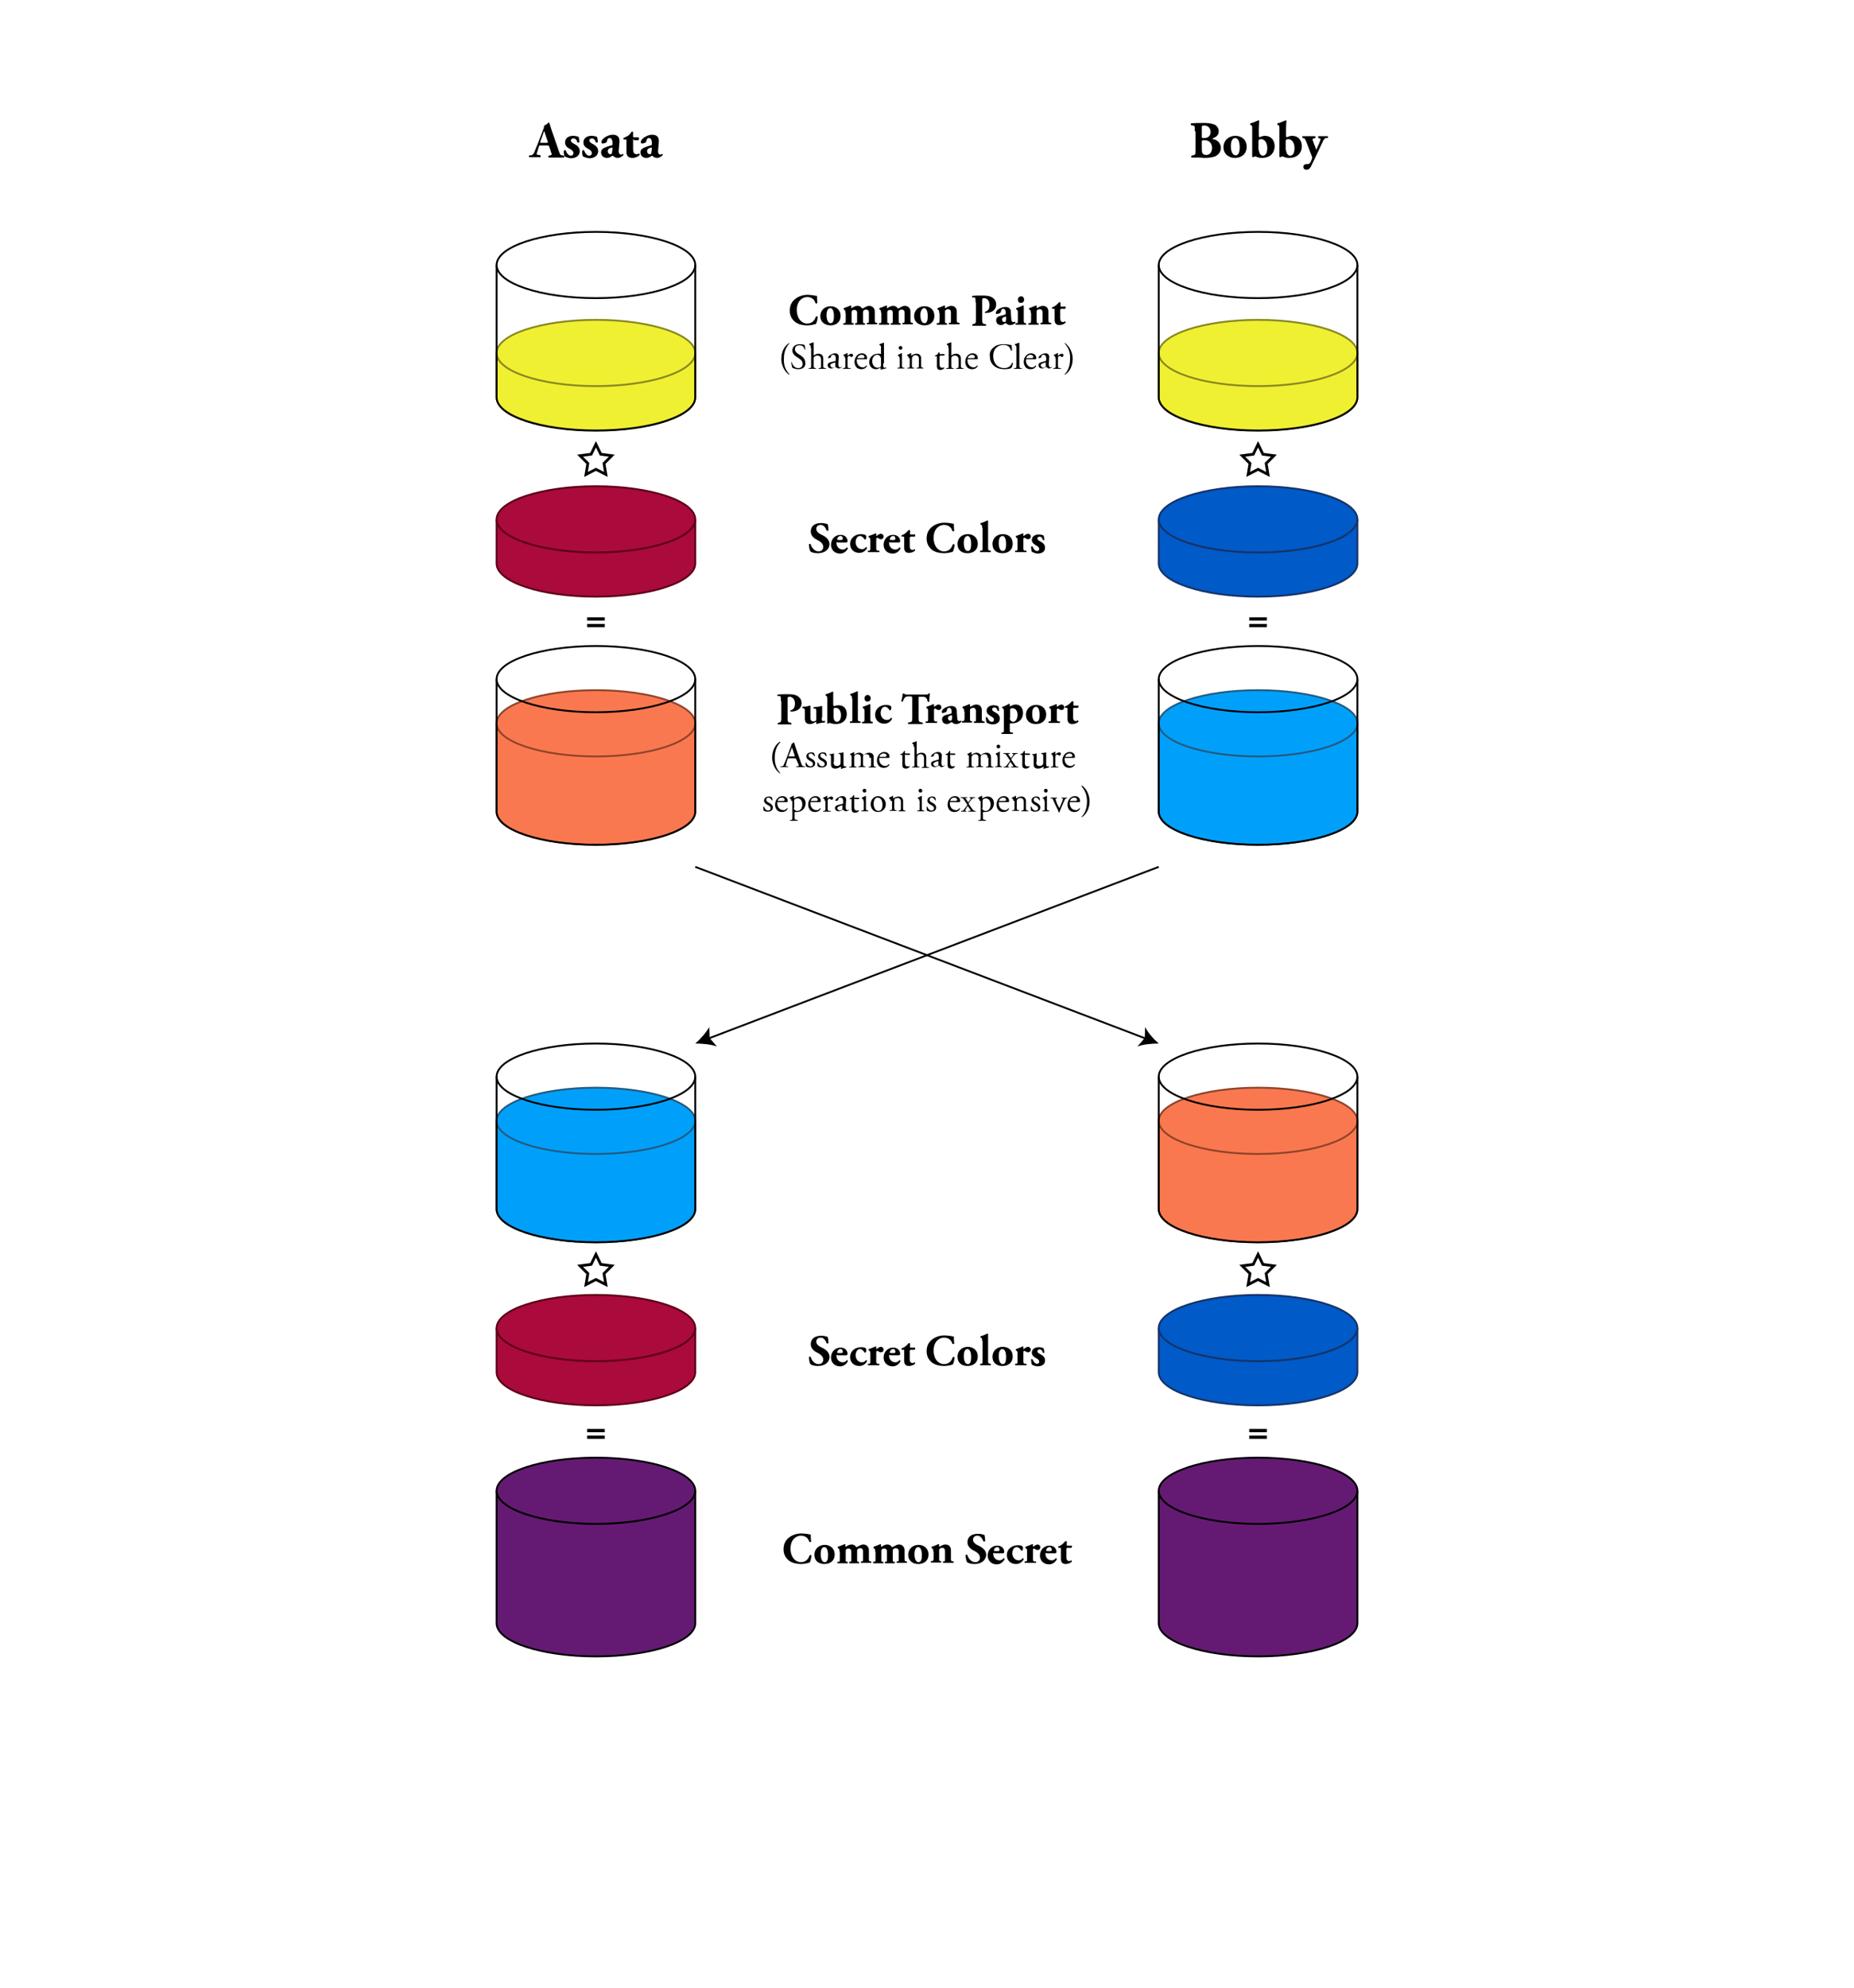 <?xml version="1.0" encoding="UTF-8" standalone="no"?>
<!-- Generator: Adobe Illustrator 22.1.0, SVG Export Plug-In . SVG Version: 6.00 Build 0)  -->

<svg
   xmlns:dc="http://purl.org/dc/elements/1.1/"
   xmlns:cc="http://creativecommons.org/ns#"
   xmlns:rdf="http://www.w3.org/1999/02/22-rdf-syntax-ns#"
   xmlns:svg="http://www.w3.org/2000/svg"
   xmlns="http://www.w3.org/2000/svg"
   xmlns:sodipodi="http://sodipodi.sourceforge.net/DTD/sodipodi-0.dtd"
   xmlns:inkscape="http://www.inkscape.org/namespaces/inkscape"
   version="1.1"
   id="Layer_1"
   x="0px"
   y="0px"
   viewBox="0 0 504 540"
   style="enable-background:new 0 0 504 540;"
   xml:space="preserve"
   sodipodi:docname="diffie-hellman-concept.svg"
   inkscape:version="0.92.3 (2405546, 2018-03-11)"
   inkscape:export-filename="/home/user/pseuonix--git.20180720/hifi-images--working/diffie-hellman-concept.png"
   inkscape:export-xdpi="600"
   inkscape:export-ydpi="600"><defs
   id="defs670" /><sodipodi:namedview
   pagecolor="#ffffff"
   bordercolor="#666666"
   borderopacity="1"
   objecttolerance="10"
   gridtolerance="10"
   guidetolerance="10"
   inkscape:pageopacity="0"
   inkscape:pageshadow="2"
   inkscape:window-width="3200"
   inkscape:window-height="1743"
   id="namedview668"
   showgrid="false"
   inkscape:zoom="3.4962963"
   inkscape:cx="178.73715"
   inkscape:cy="328.21959"
   inkscape:window-x="4"
   inkscape:window-y="57"
   inkscape:window-maximized="0"
   inkscape:current-layer="g498" />
<style
   type="text/css"
   id="style2">
	.st0{fill:#00A0FA;stroke:#245A80;stroke-width:0.5;stroke-miterlimit:10;}
	.st1{fill:#FA7850;stroke:#8E432A;stroke-width:0.5;stroke-miterlimit:10;}
	.st2{fill:#F0F032;stroke:#87881F;stroke-width:0.5;stroke-miterlimit:10;}
	.st3{fill:#005AC8;stroke:#153267;stroke-width:0.5;stroke-miterlimit:10;}
	.st4{fill:#14D2DC;stroke:#20757E;stroke-width:0.5;stroke-miterlimit:10;}
	.st5{fill:#AA0A3C;stroke:#5C0015;stroke-width:0.5;stroke-miterlimit:10;}
	.st6{fill:#641A73;stroke:#000000;stroke-width:0.5;stroke-miterlimit:10;}
	.st7{fill:#8214A0;stroke:#000000;stroke-width:0.5;stroke-miterlimit:10;}
	.st8{fill:none;stroke:#000000;stroke-width:0.5;stroke-miterlimit:10;}
	.st9{fill:none;stroke:#000000;stroke-width:0.75;stroke-miterlimit:10;}
	.st10{fill:#641A73;stroke:#35003F;stroke-width:0.449;stroke-miterlimit:10;}
</style>
<g
   id="Paint">
	<g
   id="g10">
		<path
   class="st0"
   d="M342,235.5"
   id="path4" />
		<path
   class="st0"
   d="M369,196.5v24c0,5-12.1,9-27,9s-27-4-27-9v-24"
   id="path6" />
		<ellipse
   class="st0"
   cx="342"
   cy="196.5"
   rx="27"
   ry="9"
   id="ellipse8" />
	</g>
	<g
   id="g18">
		<path
   class="st0"
   d="M162,343.5"
   id="path12" />
		<path
   class="st0"
   d="M189,304.5v24c0,5-12.1,9-27,9s-27-4-27-9v-24"
   id="path14" />
		<ellipse
   class="st0"
   cx="162"
   cy="304.5"
   rx="27"
   ry="9"
   id="ellipse16" />
	</g>
	<g
   id="g26">
		<path
   class="st1"
   d="M162,235.5"
   id="path20" />
		<path
   class="st1"
   d="M189,196.5v24c0,5-12.1,9-27,9s-27-4-27-9v-24"
   id="path22" />
		<ellipse
   class="st1"
   cx="162"
   cy="196.5"
   rx="27"
   ry="9"
   id="ellipse24" />
	</g>
	<g
   id="g34">
		<path
   class="st1"
   d="M342,343.5"
   id="path28" />
		<path
   class="st1"
   d="M369,304.5v24c0,5-12.1,9-27,9s-27-4-27-9v-24"
   id="path30" />
		<ellipse
   class="st1"
   cx="342"
   cy="304.5"
   rx="27"
   ry="9"
   id="ellipse32" />
	</g>
	<g
   id="g42">
		<path
   class="st2"
   d="M342,122.9"
   id="path36" />
		<path
   class="st2"
   d="M369,95.9v12c0,5-12.1,9-27,9s-27-4-27-9v-12"
   id="path38" />
		<ellipse
   class="st2"
   cx="342"
   cy="95.9"
   rx="27"
   ry="9"
   id="ellipse40" />
	</g>
	<g
   id="g50">
		<path
   class="st2"
   d="M162,122.9"
   id="path44" />
		<path
   class="st2"
   d="M189,95.9v12c0,5-12.1,9-27,9s-27-4-27-9v-12"
   id="path46" />
		<ellipse
   class="st2"
   cx="162"
   cy="95.9"
   rx="27"
   ry="9"
   id="ellipse48" />
	</g>
	<g
   id="g58">
		<path
   class="st3"
   d="M342,168.1"
   id="path52" />
		<path
   class="st3"
   d="M369,141.1v12c0,5-12.1,9-27,9s-27-4-27-9v-12"
   id="path54" />
		<ellipse
   class="st3"
   cx="342"
   cy="141.1"
   rx="27"
   ry="9"
   id="ellipse56" />
	</g>
	<g
   id="g66">
		<path
   class="st4"
   d="M342,387.8"
   id="path60" />
		<path
   class="st3"
   d="M369,360.8v12c0,5-12.1,9-27,9s-27-4-27-9v-12"
   id="path62" />
		<ellipse
   class="st3"
   cx="342"
   cy="360.8"
   rx="27"
   ry="9"
   id="ellipse64" />
	</g>
	<g
   id="g74">
		<path
   class="st5"
   d="M162,168.1"
   id="path68" />
		<path
   class="st5"
   d="M189,141.1v12c0,5-12.1,9-27,9s-27-4-27-9v-12"
   id="path70" />
		<ellipse
   class="st5"
   cx="162"
   cy="141.1"
   rx="27"
   ry="9"
   id="ellipse72" />
	</g>
	<g
   id="g82">
		<path
   class="st5"
   d="M162,387.8"
   id="path76" />
		<path
   class="st5"
   d="M189,360.8v12c0,5-12.1,9-27,9s-27-4-27-9v-12"
   id="path78" />
		<ellipse
   class="st5"
   cx="162"
   cy="360.8"
   rx="27"
   ry="9"
   id="ellipse80" />
	</g>
	<g
   id="g90">
		<path
   class="st6"
   d="M342,432"
   id="path84" />
		<path
   class="st6"
   d="M369,405v36c0,5-12.1,9-27,9s-27-4-27-9v-36"
   id="path86" />
		<ellipse
   class="st6"
   cx="342"
   cy="405"
   rx="27"
   ry="9"
   id="ellipse88" />
	</g>
	<g
   id="g98">
		<path
   class="st7"
   d="M162,432"
   id="path92" />
		<path
   class="st6"
   d="M189,405v36c0,5-12.1,9-27,9s-27-4-27-9v-36"
   id="path94" />
		<ellipse
   class="st6"
   cx="162"
   cy="405"
   rx="27"
   ry="9"
   id="ellipse96" />
	</g>
</g>
<g
   id="Containers">
	<g
   id="g107">
		<ellipse
   class="st8"
   cx="342"
   cy="292.5"
   rx="27"
   ry="9"
   id="ellipse101" />
		<path
   class="st8"
   d="M342,319.5"
   id="path103" />
		<path
   class="st8"
   d="M369,292.5v36c0,5-12.1,9-27,9s-27-4-27-9v-36"
   id="path105" />
	</g>
	<g
   id="g115">
		<ellipse
   class="st8"
   cx="342"
   cy="72"
   rx="27"
   ry="9"
   id="ellipse109" />
		<path
   class="st8"
   d="M342,99"
   id="path111" />
		<path
   class="st8"
   d="M369,72v36c0,5-12.1,9-27,9s-27-4-27-9V72"
   id="path113" />
	</g>
	<g
   id="g123">
		<ellipse
   class="st8"
   cx="342"
   cy="184.5"
   rx="27"
   ry="9"
   id="ellipse117" />
		<path
   class="st8"
   d="M342,211.5"
   id="path119" />
		<path
   class="st8"
   d="M369,184.5v36c0,5-12.1,9-27,9s-27-4-27-9v-36"
   id="path121" />
	</g>
	<g
   id="g131">
		<ellipse
   class="st8"
   cx="162"
   cy="72"
   rx="27"
   ry="9"
   id="ellipse125" />
		<path
   class="st8"
   d="M162,99"
   id="path127" />
		<path
   class="st8"
   d="M189,72v36c0,5-12.1,9-27,9s-27-4-27-9V72"
   id="path129" />
	</g>
	<g
   id="g139">
		<ellipse
   class="st8"
   cx="162"
   cy="184.5"
   rx="27"
   ry="9"
   id="ellipse133" />
		<path
   class="st8"
   d="M162,211.5"
   id="path135" />
		<path
   class="st8"
   d="M189,184.5v36c0,5-12.1,9-27,9s-27-4-27-9v-36"
   id="path137" />
	</g>
	<g
   id="g147">
		<ellipse
   class="st8"
   cx="162"
   cy="292.5"
   rx="27"
   ry="9"
   id="ellipse141" />
		<path
   class="st8"
   d="M162,319.5"
   id="path143" />
		<path
   class="st8"
   d="M189,292.5v36c0,5-12.1,9-27,9s-27-4-27-9v-36"
   id="path145" />
	</g>
</g>
<g
   id="Text">
	<g
   id="g162">
		<path
   d="M147,39.5c-0.3,0-0.4,0-0.5,0.3l-0.5,1.6c-0.1,0.3-0.1,0.4-0.1,0.5c0,0.1,0.2,0.2,0.6,0.2l0.4,0.1c0.1,0.1,0.1,0.4,0,0.5    c-0.5,0-1,0-1.6,0c-0.5,0-0.8,0-1.4,0c-0.2-0.1-0.1-0.4,0-0.5l0.4,0c0.3,0,0.6-0.2,0.9-0.7c0.2-0.6,0.5-1.2,0.9-2.2l1.3-3.4    c0.3-0.9,0.6-1.4,0.5-1.8c0.7-0.2,1.2-0.8,1.2-0.8c0.2,0,0.3,0.1,0.3,0.3c0.1,0.4,0.3,0.9,0.6,1.9l1.9,5.5    c0.3,0.8,0.4,1.2,0.9,1.2l0.5,0.1c0.1,0.1,0.1,0.4,0,0.5c-0.7,0-1.4,0-2.2,0c-0.7,0-1.2,0-1.9,0c-0.2-0.1-0.2-0.4,0-0.5l0.4-0.1    c0.3-0.1,0.4-0.2,0.4-0.2c0-0.1-0.1-0.4-0.3-1l-0.4-1.2c-0.1-0.2-0.2-0.3-0.7-0.3H147z M148.6,38.8c0.3,0,0.4,0,0.3-0.4l-0.4-1.1    c-0.2-0.6-0.4-1.4-0.6-1.7c-0.1,0.3-0.4,1.1-0.6,1.7l-0.4,1.1c-0.1,0.4-0.1,0.4,0.3,0.4H148.6z"
   id="path150" />
		<path
   d="M153.5,42.5c-0.2-0.3-0.3-1-0.2-1.6c0.1-0.1,0.4-0.2,0.5,0c0.2,0.6,0.7,1.4,1.4,1.4c0.4,0,0.7-0.3,0.7-0.7    c0-0.5-0.4-0.8-0.9-1.1c-0.8-0.4-1.4-0.9-1.4-1.8c0-1.2,1-1.8,2.2-1.8c0.7,0,1.3,0.2,1.5,0.3c0.1,0.3,0.2,0.9,0.2,1.4    c-0.1,0.2-0.4,0.2-0.5,0.1c-0.3-0.8-0.6-1.1-1.1-1.1c-0.4,0-0.7,0.2-0.7,0.6c0,0.3,0.3,0.6,0.9,0.9c1,0.5,1.5,1.1,1.5,2    c0,1.2-1.1,1.9-2.4,1.9C154.4,42.9,153.9,42.7,153.5,42.5z"
   id="path152" />
		<path
   d="M158.5,42.5c-0.2-0.3-0.3-1-0.2-1.6c0.1-0.1,0.4-0.2,0.5,0c0.2,0.6,0.7,1.4,1.4,1.4c0.4,0,0.7-0.3,0.7-0.7    c0-0.5-0.4-0.8-0.9-1.1c-0.8-0.4-1.4-0.9-1.4-1.8c0-1.2,1-1.8,2.2-1.8c0.7,0,1.3,0.2,1.5,0.3c0.1,0.3,0.2,0.9,0.2,1.4    c-0.1,0.2-0.4,0.2-0.5,0.1c-0.3-0.8-0.6-1.1-1.1-1.1c-0.4,0-0.7,0.2-0.7,0.6c0,0.3,0.3,0.6,0.9,0.9c1,0.5,1.5,1.1,1.5,2    c0,1.2-1.1,1.9-2.4,1.9C159.4,42.9,158.9,42.7,158.5,42.5z"
   id="path154" />
		<path
   d="M168.2,40.8c-0.1,1,0.4,1.2,0.6,1.2c0.2,0,0.3,0,0.5-0.2c0.1,0,0.2,0.2,0.2,0.3c-0.2,0.2-0.8,0.8-1.6,0.8    c-0.5,0-0.8-0.2-1.2-0.5c-0.1-0.1-0.2-0.1-0.2-0.1c-0.1,0-0.2,0.1-0.3,0.2c-0.3,0.2-0.7,0.4-1.2,0.4c-0.8,0-1.6-0.5-1.6-1.5    c0-0.7,0.4-1.1,1.5-1.5c0.5-0.2,0.9-0.3,1.3-0.4c0.3-0.1,0.3-0.2,0.3-0.3c0-0.2,0-0.3,0-0.5c0-0.5-0.2-1.2-0.8-1.2    c-0.3,0-0.6,0.2-0.7,0.8c0,0.2-0.1,0.4-0.2,0.4c-0.2,0.2-0.8,0.3-1,0.3c-0.2,0-0.3-0.2-0.3-0.4c0-0.4,0.3-0.8,0.7-1.1    c0.5-0.4,1.4-0.9,2.4-0.9c1.2,0,1.9,0.6,1.8,2L168.2,40.8z M166.5,40.4c0-0.2,0-0.3-0.1-0.3c-0.6,0.1-1.2,0.3-1.2,1    c0,0.4,0.3,0.8,0.7,0.8c0.4,0,0.5-0.3,0.5-0.7L166.5,40.4z"
   id="path156" />
		<path
   d="M172.3,37.8c-0.2,0-0.2,0-0.2,0.3v2.1c0,0.8,0,1.7,1,1.7c0.2,0,0.4-0.1,0.6-0.2c0.1,0,0.2,0.2,0.2,0.4    c-0.4,0.4-1.1,0.8-2,0.8c-1.2,0-1.6-0.7-1.6-1.6v-3.1c0-0.3,0-0.3-0.3-0.3h-0.4c-0.2-0.1-0.2-0.3-0.1-0.4c0.4-0.2,0.8-0.4,1.2-0.6    c0.3-0.2,0.6-0.5,1-1.1c0.1-0.1,0.4,0,0.4,0.1v1.1c0,0.3,0,0.3,0.3,0.3h1.2c0.1,0.1,0.1,0.1,0.1,0.3c0,0.2,0,0.4-0.2,0.5H172.3z"
   id="path158" />
		<path
   d="M178.9,40.8c-0.1,1,0.3,1.2,0.6,1.2c0.2,0,0.3,0,0.5-0.2c0.1,0,0.2,0.2,0.2,0.3c-0.2,0.2-0.8,0.8-1.6,0.8    c-0.5,0-0.8-0.2-1.2-0.5c-0.1-0.1-0.2-0.1-0.2-0.1s-0.2,0.1-0.3,0.2c-0.3,0.2-0.7,0.4-1.2,0.4c-0.8,0-1.6-0.5-1.6-1.5    c0-0.7,0.4-1.1,1.5-1.5c0.5-0.2,0.9-0.3,1.3-0.4c0.3-0.1,0.3-0.2,0.3-0.3c0-0.2,0-0.3,0-0.5c0-0.5-0.2-1.2-0.8-1.2    c-0.3,0-0.6,0.2-0.7,0.8c0,0.2-0.1,0.4-0.2,0.4c-0.2,0.2-0.8,0.3-1,0.3c-0.2,0-0.3-0.2-0.3-0.4c0-0.4,0.3-0.8,0.7-1.1    c0.5-0.4,1.4-0.9,2.4-0.9c1.2,0,1.9,0.6,1.8,2L178.9,40.8z M177.2,40.4c0-0.2,0-0.3-0.1-0.3c-0.6,0.1-1.2,0.3-1.2,1    c0,0.4,0.3,0.8,0.7,0.8c0.4,0,0.5-0.3,0.5-0.7L177.2,40.4z"
   id="path160" />
	</g>
	<g
   id="g174">
		<path
   d="M324.8,35.7c0-1.4,0-1.6-0.6-1.6l-0.4-0.1c-0.1-0.1-0.2-0.5,0.1-0.5c1.1-0.1,2.1-0.1,3.5-0.1c1.3,0,2.2,0.2,2.9,0.5    c0.6,0.4,1,1,1,1.8c0,1.2-1,1.6-1.4,1.8c-0.1,0-0.3,0.1-0.3,0.2c0,0,0.1,0.1,0.2,0.1c1.1,0.2,2,1,2.1,2.3c0,1.3-0.8,2-1.6,2.4    c-0.9,0.3-1.9,0.4-2.8,0.4c-0.5,0-1-0.1-1.4-0.1c-0.7,0-1.4,0-2.2,0c-0.1-0.1-0.1-0.4,0-0.5l0.4-0.1c0.6-0.1,0.7-0.2,0.7-1.5V35.7    z M326.7,37.1c0,0.4,0,0.4,0.7,0.4c1.2,0,1.7-0.8,1.7-1.6c0-1.2-0.8-1.8-1.7-1.8c-0.7,0-0.7,0.1-0.7,0.7V37.1z M326.7,40.3    c0,1.1,0.1,1.8,1.2,1.8c1,0,1.6-0.8,1.6-1.9c0-1.2-0.7-2.1-2-2.1c-0.8,0-0.8,0-0.8,0.6V40.3z"
   id="path164" />
		<path
   d="M332.6,40c0-2,1.6-3.1,3.2-3.1c1.7,0,3.1,1,3.1,3c0,2-1.5,3-3.2,3C334.1,42.9,332.6,41.9,332.6,40z M334.6,39.7    c0,1.5,0.5,2.5,1.3,2.5c0.8,0,1.1-0.9,1.1-2.2c0-1.4-0.4-2.5-1.2-2.5C335.1,37.5,334.6,38.2,334.6,39.7z"
   id="path166" />
		<path
   d="M342.2,36.9c0,0.2,0.1,0.3,0.2,0.4c0.4-0.2,0.9-0.4,1.5-0.4c1.6,0,2.6,1.2,2.6,2.8c0,2-1.4,3.2-3.4,3.2    c-0.6,0-1.2-0.1-1.5-0.3c-0.2-0.1-0.3-0.1-0.4-0.1c-0.1,0-0.4,0.1-0.5,0.2c-0.1,0-0.2,0-0.3-0.1c0-0.2,0-0.7,0-1.4v-6.3    c0-0.6,0-0.7-0.3-0.9l-0.2-0.1c-0.1-0.1-0.1-0.3,0-0.4c0.6-0.1,1.4-0.5,2.2-0.8c0.1,0,0.2,0,0.2,0.1c0,0.6-0.1,1.2-0.1,2V36.9z     M342.2,40.7c0,0.4,0.1,0.7,0.3,1.1c0.2,0.3,0.5,0.5,0.8,0.5c0.9,0,1.2-1,1.2-2.1c0-1.4-0.7-2.4-1.7-2.4c-0.3,0-0.4,0.1-0.6,0.2    c-0.1,0.1-0.1,0.3-0.1,0.6V40.7z"
   id="path168" />
		<path
   d="M349.6,36.9c0,0.2,0.1,0.3,0.2,0.4c0.4-0.2,0.9-0.4,1.5-0.4c1.6,0,2.6,1.2,2.6,2.8c0,2-1.4,3.2-3.4,3.2    c-0.6,0-1.2-0.1-1.5-0.3c-0.2-0.1-0.3-0.1-0.4-0.1c-0.1,0-0.4,0.1-0.5,0.2c-0.1,0-0.2,0-0.3-0.1c0-0.2,0-0.7,0-1.4v-6.3    c0-0.6,0-0.7-0.3-0.9l-0.2-0.1c-0.1-0.1-0.1-0.3,0-0.4c0.6-0.1,1.4-0.5,2.2-0.8c0.1,0,0.2,0,0.2,0.1c0,0.6-0.1,1.2-0.1,2V36.9z     M349.6,40.7c0,0.4,0.1,0.7,0.3,1.1c0.2,0.3,0.5,0.5,0.8,0.5c0.9,0,1.2-1,1.2-2.1c0-1.4-0.7-2.4-1.7-2.4c-0.3,0-0.4,0.1-0.6,0.2    c-0.1,0.1-0.1,0.3-0.1,0.6V40.7z"
   id="path170" />
		<path
   d="M354.1,37.5c-0.1-0.1-0.1-0.4,0-0.5c0.5,0,1.1,0,1.8,0c0.5,0,1.1,0,1.6,0c0.1,0.1,0.2,0.4,0,0.5l-0.3,0.1    c-0.4,0.1-0.4,0.1-0.4,0.3c0,0.2,0.2,0.5,0.4,1.2c0.2,0.4,0.5,1.2,0.6,1.6c0.2-0.3,0.3-0.6,0.4-0.9l0.3-0.6    c0.3-0.7,0.5-1.3,0.5-1.4c0-0.1-0.1-0.2-0.3-0.2l-0.3-0.1c-0.1-0.1-0.1-0.4,0-0.5c0.3,0,0.7,0,1.4,0c0.4,0,0.7,0,1.1,0    c0.1,0.1,0.2,0.4,0,0.5l-0.3,0c-0.3,0-0.5,0.1-0.6,0.3c-0.2,0.2-0.5,0.8-0.8,1.5l-0.7,1.5l-2.1,4.4c-0.3,0.6-0.7,0.9-1.2,0.9    c-0.8,0-0.9-0.5-0.9-0.8c0-0.4,0.3-0.7,0.8-0.7h0.3c0.3,0,0.5-0.1,0.7-0.3c0.2-0.2,0.3-0.5,0.4-0.8c0.1-0.2,0.2-0.4,0.2-0.6    c0-0.2,0-0.4-0.3-1l-1.3-3.4c-0.3-0.7-0.4-0.9-0.8-1L354.1,37.5z"
   id="path172" />
	</g>
	<g
   id="g234">
		<path
   d="M222.1,80.4c0,0.2,0,1.2,0.1,1.9c0,0.1-0.4,0.2-0.5,0.1c-0.3-1.1-1.1-1.7-2.3-1.7c-1.3,0-2.8,1.1-2.8,3.5s1.4,3.7,2.8,3.7    c1.5,0,2.1-1,2.4-1.9c0.1-0.1,0.4-0.1,0.5,0.1c-0.1,0.9-0.3,1.6-0.5,1.9c-0.6,0.2-1.5,0.4-2.4,0.4c-1.2,0-2.4-0.3-3.2-0.9    c-0.9-0.7-1.5-1.7-1.5-3.1c0-1.5,0.6-2.5,1.5-3.2c0.9-0.7,2.1-1.1,3.3-1.1C220.8,80.1,221.7,80.4,222.1,80.4z"
   id="path176" />
		<path
   d="M223,85.9c0-1.7,1.3-2.7,2.8-2.7c1.4,0,2.7,0.9,2.7,2.6c0,1.8-1.3,2.6-2.8,2.6C224.2,88.3,223,87.5,223,85.9z M224.7,85.6    c0,1.3,0.4,2.2,1.1,2.2c0.7,0,0.9-0.8,0.9-1.9c0-1.2-0.3-2.2-1-2.2C225.1,83.8,224.7,84.3,224.7,85.6z"
   id="path178" />
		<path
   d="M229.8,85c0-0.5,0-0.6-0.2-0.8l-0.2-0.1c-0.1-0.1-0.1-0.3,0-0.4c0.6-0.2,1.4-0.5,1.8-0.7c0.1,0,0.2,0,0.2,0.1    c0,0.2,0,0.5,0,0.5c0,0.1,0,0.1,0.1,0.1s0.2-0.1,0.2-0.1c0.3-0.2,0.8-0.5,1.4-0.5c0.4,0,0.8,0.1,1.1,0.5c0.1,0.2,0.2,0.2,0.3,0.2    c0,0,0.2-0.1,0.4-0.2c0.3-0.1,0.7-0.5,1.4-0.5c0.9,0,1.5,0.7,1.5,1.5v2.1c0,0.8,0,0.9,0.4,1l0.2,0c0.1,0.1,0.1,0.3,0,0.4    c-0.4,0-0.8,0-1.4,0c-0.5,0-1,0-1.3,0c-0.1-0.1-0.1-0.3,0-0.4l0.2,0c0.3,0,0.3-0.1,0.3-0.8v-2c0-0.5-0.3-0.8-0.8-0.8    c-0.3,0-0.6,0.2-0.7,0.3c0,0.1-0.1,0.2-0.1,0.4V87c0,0.7,0,0.8,0.3,0.8l0.2,0c0.1,0.1,0.1,0.3,0,0.4c-0.4,0-0.8,0-1.3,0    c-0.5,0-1,0-1.3,0c-0.1-0.1-0.1-0.3,0-0.4l0.2,0c0.3,0,0.3-0.1,0.3-0.8v-2c0-0.5-0.2-0.8-0.8-0.8c-0.3,0-0.6,0.2-0.6,0.3    c-0.1,0.1-0.1,0.2-0.1,0.4V87c0,0.7,0,0.8,0.3,0.8l0.2,0c0.1,0.1,0.1,0.3,0,0.4c-0.4,0-0.8,0-1.3,0c-0.5,0-1,0-1.4,0    c-0.1-0.1-0.1-0.3,0-0.4l0.2,0c0.4,0,0.4-0.1,0.4-1V85z"
   id="path180" />
		<path
   d="M239.5,85c0-0.5,0-0.6-0.2-0.8l-0.2-0.1c-0.1-0.1-0.1-0.3,0-0.4c0.6-0.2,1.4-0.5,1.8-0.7c0.1,0,0.2,0,0.2,0.1    c0,0.2,0,0.5,0,0.5c0,0.1,0,0.1,0.1,0.1s0.2-0.1,0.2-0.1c0.3-0.2,0.8-0.5,1.4-0.5c0.4,0,0.8,0.1,1.1,0.5c0.1,0.2,0.2,0.2,0.3,0.2    c0,0,0.2-0.1,0.4-0.2c0.3-0.1,0.7-0.5,1.4-0.5c0.9,0,1.5,0.7,1.5,1.5v2.1c0,0.8,0,0.9,0.4,1l0.2,0c0.1,0.1,0.1,0.3,0,0.4    c-0.4,0-0.8,0-1.4,0c-0.5,0-1,0-1.3,0c-0.1-0.1-0.1-0.3,0-0.4l0.2,0c0.3,0,0.3-0.1,0.3-0.8v-2c0-0.5-0.3-0.8-0.8-0.8    c-0.3,0-0.6,0.2-0.7,0.3c0,0.1-0.1,0.2-0.1,0.4V87c0,0.7,0,0.8,0.3,0.8l0.2,0c0.1,0.1,0.1,0.3,0,0.4c-0.4,0-0.8,0-1.3,0    c-0.5,0-1,0-1.3,0c-0.1-0.1-0.1-0.3,0-0.4l0.2,0c0.3,0,0.3-0.1,0.3-0.8v-2c0-0.5-0.2-0.8-0.8-0.8c-0.3,0-0.6,0.2-0.6,0.3    c-0.1,0.1-0.1,0.2-0.1,0.4V87c0,0.7,0,0.8,0.3,0.8l0.2,0c0.1,0.1,0.1,0.3,0,0.4c-0.4,0-0.8,0-1.3,0c-0.5,0-1,0-1.4,0    c-0.1-0.1-0.1-0.3,0-0.4l0.2,0c0.4,0,0.4-0.1,0.4-1V85z"
   id="path182" />
		<path
   d="M248.5,85.9c0-1.7,1.3-2.7,2.8-2.7s2.7,0.9,2.7,2.6c0,1.8-1.3,2.6-2.8,2.6C249.8,88.3,248.5,87.5,248.5,85.9z M250.2,85.6    c0,1.3,0.4,2.2,1.1,2.2c0.7,0,0.9-0.8,0.9-1.9c0-1.2-0.3-2.2-1-2.2C250.7,83.8,250.2,84.3,250.2,85.6z"
   id="path184" />
		<path
   d="M255.3,85c0-0.5,0-0.6-0.2-0.8l-0.2-0.1c-0.1-0.1-0.1-0.3,0-0.4c0.6-0.2,1.4-0.5,1.8-0.7c0.1,0,0.2,0,0.2,0.1    c0,0.2,0,0.5,0,0.5c0,0.1,0,0.1,0.1,0.1s0.2-0.1,0.2-0.1c0.3-0.2,0.8-0.5,1.4-0.5c1,0,1.5,0.7,1.5,1.5v2.1c0,0.8,0,0.9,0.5,1    l0.2,0c0.1,0.1,0.1,0.3,0,0.4c-0.4,0-0.9,0-1.5,0c-0.5,0-0.9,0-1.3,0c-0.1-0.1-0.1-0.3,0-0.4l0.2,0c0.3,0,0.3-0.1,0.3-0.8v-2    c0-0.5-0.2-0.9-0.8-0.9c-0.3,0-0.6,0.2-0.7,0.3c-0.1,0.1-0.1,0.2-0.1,0.4V87c0,0.7,0,0.8,0.3,0.8l0.2,0c0.1,0.1,0.1,0.3,0,0.4    c-0.4,0-0.8,0-1.3,0c-0.5,0-1,0-1.4,0c-0.1-0.1-0.1-0.3,0-0.4l0.2,0c0.4,0,0.5-0.1,0.5-1V85z"
   id="path186" />
		<path
   d="M265.2,82.2c0-1.2,0-1.4-0.5-1.4l-0.4,0c-0.1-0.1-0.1-0.3,0-0.4c0.8-0.1,1.7-0.1,2.8-0.1c1,0,1.7,0.1,2.2,0.3    c0.7,0.3,1.5,0.9,1.5,2.1c0,2-2,2.3-2.6,2.3c-0.1,0-0.3,0-0.4,0c-0.1-0.1-0.1-0.3,0-0.3c1-0.3,1.2-1,1.2-1.9    c0-0.9-0.5-1.8-1.5-1.8c-0.4,0-0.5,0.1-0.5,0.6v5.1c0,1.1,0.1,1.2,0.6,1.3l0.4,0.1c0.1,0.1,0.1,0.3,0,0.4c-0.7,0-1.3,0-1.8,0    c-0.6,0-1.2,0-1.8,0c-0.1-0.1-0.2-0.3,0-0.4l0.3-0.1c0.5-0.1,0.6-0.2,0.6-1.3V82.2z"
   id="path188" />
		<path
   d="M274.9,86.5c0,0.8,0.3,1,0.5,1c0.1,0,0.3,0,0.5-0.1c0.1,0,0.2,0.2,0.1,0.3c-0.1,0.2-0.7,0.6-1.4,0.6c-0.4,0-0.7-0.1-1-0.4    c-0.1-0.1-0.1-0.1-0.2-0.1s-0.1,0-0.3,0.1c-0.2,0.2-0.6,0.4-1,0.4c-0.7,0-1.3-0.4-1.3-1.3c0-0.6,0.4-1,1.2-1.2    c0.5-0.1,0.8-0.2,1.1-0.3c0.2-0.1,0.3-0.1,0.3-0.2c0-0.1,0-0.3,0-0.4c0-0.5-0.2-1-0.7-1c-0.3,0-0.5,0.2-0.6,0.7    c0,0.2-0.1,0.3-0.2,0.4c-0.2,0.1-0.6,0.3-0.9,0.3c-0.2,0-0.3-0.1-0.3-0.3c0-0.3,0.3-0.7,0.6-0.9c0.4-0.3,1.2-0.7,2-0.7    c1,0,1.6,0.5,1.5,1.7L274.9,86.5z M273.5,86.2c0-0.2,0-0.2-0.1-0.2c-0.5,0.1-1,0.3-1,0.8c0,0.4,0.3,0.7,0.6,0.7    c0.4,0,0.4-0.2,0.5-0.6L273.5,86.2z"
   id="path190" />
		<path
   d="M278.3,86.8c0,0.8,0,0.9,0.4,1l0.2,0c0.1,0.1,0.1,0.3,0,0.4c-0.4,0-0.9,0-1.4,0c-0.5,0-1,0-1.4,0c-0.1-0.1-0.1-0.3,0-0.4    l0.2,0c0.4,0,0.4-0.1,0.4-1V85c0-0.5,0-0.6-0.2-0.8l-0.2-0.1c-0.1-0.1-0.1-0.3,0-0.4c0.6-0.2,1.4-0.5,1.8-0.7c0.1,0,0.2,0,0.2,0.1    c0,0.4,0,0.9,0,1.4V86.8z M278.4,81.4c0,0.6-0.4,0.9-0.9,0.9c-0.5,0-0.8-0.4-0.8-0.9c0-0.5,0.4-0.9,0.9-0.9    C278.1,80.5,278.4,80.9,278.4,81.4z"
   id="path192" />
		<path
   d="M280.2,85c0-0.5,0-0.6-0.2-0.8l-0.2-0.1c-0.1-0.1-0.1-0.3,0-0.4c0.6-0.2,1.4-0.5,1.8-0.7c0.1,0,0.2,0,0.2,0.1    c0,0.2,0,0.5,0,0.5c0,0.1,0,0.1,0.1,0.1c0,0,0.2-0.1,0.2-0.1c0.3-0.2,0.8-0.5,1.4-0.5c1,0,1.5,0.7,1.5,1.5v2.1c0,0.8,0,0.9,0.5,1    l0.2,0c0.1,0.1,0.1,0.3,0,0.4c-0.4,0-0.9,0-1.5,0c-0.5,0-0.9,0-1.3,0c-0.1-0.1-0.1-0.3,0-0.4l0.2,0c0.3,0,0.3-0.1,0.3-0.8v-2    c0-0.5-0.2-0.9-0.8-0.9c-0.3,0-0.6,0.2-0.7,0.3c-0.1,0.1-0.1,0.2-0.1,0.4V87c0,0.7,0,0.8,0.3,0.8l0.2,0c0.1,0.1,0.1,0.3,0,0.4    c-0.4,0-0.8,0-1.3,0c-0.5,0-1,0-1.4,0c-0.1-0.1-0.1-0.3,0-0.4l0.2,0c0.4,0,0.5-0.1,0.5-1V85z"
   id="path194" />
		<path
   d="M288.4,84c-0.2,0-0.2,0-0.2,0.3v1.8c0,0.7,0,1.4,0.8,1.4c0.2,0,0.4-0.1,0.5-0.2c0.1,0,0.2,0.2,0.2,0.3    c-0.3,0.4-1,0.7-1.7,0.7c-1,0-1.3-0.6-1.3-1.4v-2.7c0-0.3,0-0.3-0.2-0.3h-0.4c-0.1,0-0.2-0.3-0.1-0.4c0.4-0.1,0.7-0.3,1-0.5    c0.2-0.2,0.5-0.4,0.9-0.9c0.1,0,0.3,0,0.4,0.1v0.9c0,0.2,0,0.2,0.2,0.2h1.1c0.1,0,0.1,0.1,0.1,0.2c0,0.1,0,0.3-0.2,0.4H288.4z"
   id="path196" />
		<path
   d="M214.6,101.7c0,0.1,0,0.1-0.1,0.1c-1.2-0.8-2.1-2.5-2.1-4.3c0-1.9,0.8-3.5,2.1-4.3c0.1,0,0.1,0.1,0.1,0.1    c-1,1-1.5,2.4-1.5,4.2C213,99.3,213.6,100.6,214.6,101.7z"
   id="path198" />
		<path
   d="M217,100.3c-0.8,0-1.4-0.3-1.6-0.4c-0.1-0.2-0.2-0.9-0.3-1.4c0.1-0.1,0.2-0.1,0.2,0c0.1,0.5,0.6,1.5,1.7,1.5    c0.8,0,1.2-0.5,1.2-1.1c0-0.4-0.1-0.9-0.8-1.4l-0.9-0.6c-0.5-0.3-1.1-0.9-1.1-1.7c0-0.9,0.7-1.7,2-1.7c0.3,0,0.7,0.1,0.9,0.1    c0.1,0,0.3,0.1,0.4,0.1c0.1,0.2,0.2,0.8,0.2,1.2c0,0.1-0.2,0.1-0.2,0c-0.1-0.5-0.4-1.1-1.4-1.1c-1,0-1.2,0.6-1.2,1.1    c0,0.6,0.5,1,0.8,1.2l0.8,0.5c0.6,0.4,1.2,1,1.2,1.9C219.1,99.6,218.3,100.3,217,100.3z"
   id="path200" />
		<path
   d="M220.4,94.5c0-0.6,0-0.6-0.3-0.8l-0.1-0.1c0,0,0-0.2,0-0.2c0.2-0.1,0.7-0.2,1.1-0.4c0,0,0.1,0,0.1,0.1c0,0.3,0,0.8,0,1.2    v2.1c0,0.1,0,0.2,0,0.2c0.4-0.3,0.8-0.5,1.3-0.5c0.9,0,1.3,0.6,1.3,1.3v1.7c0,0.7,0,0.8,0.4,0.9l0.3,0c0.1,0,0,0.2,0,0.2    c-0.4,0-0.6,0-1,0c-0.4,0-0.7,0-0.9,0c-0.1,0-0.1-0.2,0-0.2l0.2,0c0.4-0.1,0.4-0.1,0.4-0.9v-1.4c0-0.6-0.3-1.1-1-1.1    c-0.3,0-0.6,0.1-0.8,0.3s-0.2,0.2-0.2,0.5v1.7c0,0.7,0,0.8,0.4,0.9l0.2,0c0.1,0,0,0.2,0,0.2c-0.3,0-0.6,0-0.9,0c-0.4,0-0.7,0-1,0    c-0.1,0-0.1-0.2,0-0.2l0.2,0c0.4,0,0.4-0.1,0.4-0.9V94.5z"
   id="path202" />
		<path
   d="M227,98.1c0.2,0,0.2-0.1,0.2-0.3l0-0.5c0-0.4-0.1-0.9-0.7-0.9c-0.3,0-0.6,0.1-0.6,0.4c0,0.2,0,0.3-0.1,0.3    c-0.1,0.1-0.4,0.2-0.6,0.2c-0.1,0-0.1,0-0.1-0.1c0-0.5,1.1-1.2,1.9-1.2c0.7,0,1.1,0.4,1,1.2l-0.1,1.7c0,0.5,0.1,0.9,0.5,0.9    c0.1,0,0.2,0,0.2-0.1c0,0,0.1-0.1,0.1-0.1c0,0,0.1,0.1,0.1,0.1c0,0-0.3,0.4-0.8,0.4c-0.2,0-0.5-0.1-0.7-0.3c0-0.1-0.1-0.1-0.2-0.1    c-0.1,0-0.2,0.1-0.4,0.2c-0.2,0.1-0.4,0.2-0.7,0.2c-0.3,0-0.5-0.1-0.7-0.2c-0.2-0.2-0.3-0.4-0.3-0.7c0-0.4,0.2-0.6,0.8-0.8    L227,98.1z M226.4,99.9c0.2,0,0.5-0.1,0.6-0.2c0.1-0.1,0.1-0.3,0.1-0.5l0-0.6c0-0.1,0-0.1-0.1-0.1c-0.1,0-0.2,0-0.4,0.1    c-0.6,0.2-0.9,0.3-0.9,0.7C225.8,99.4,225.9,99.9,226.4,99.9z"
   id="path204" />
		<path
   d="M229.7,97.3c0-0.4,0-0.4-0.3-0.6l-0.1-0.1c0,0,0-0.1,0-0.2c0.2-0.1,0.8-0.3,1-0.5c0,0,0.1,0,0.1,0.1v0.6c0,0,0,0.1,0,0.1    c0.3-0.3,0.7-0.6,1.1-0.6c0.2,0,0.4,0.2,0.4,0.4c0,0.3-0.3,0.5-0.4,0.5c-0.1,0-0.2,0-0.2-0.1c-0.2-0.1-0.3-0.2-0.4-0.2    c-0.2,0-0.3,0.1-0.4,0.2c-0.1,0.1-0.1,0.4-0.1,0.8v1.4c0,0.7,0,0.8,0.4,0.9l0.4,0c0.1,0,0,0.2,0,0.2c-0.5,0-0.8,0-1.1,0    c-0.4,0-0.7,0-0.9,0c-0.1,0-0.1-0.2,0-0.2l0.2,0c0.4-0.1,0.4-0.1,0.4-0.9V97.3z"
   id="path206" />
		<path
   d="M233.2,97.6c-0.3,0-0.3,0-0.3,0.3c0,1,0.6,1.9,1.7,1.9c0.3,0,0.6-0.1,0.9-0.5c0.1,0,0.2,0,0.2,0.1c-0.3,0.7-1,0.9-1.6,0.9    c-0.6,0-1.2-0.3-1.4-0.7c-0.3-0.4-0.4-0.9-0.4-1.3c0-1.2,0.8-2.3,2-2.3c0.9,0,1.4,0.6,1.4,1.2c0,0.1,0,0.2,0,0.3    c0,0.1-0.2,0.1-0.6,0.1H233.2z M233.9,97.3c0.7,0,1,0,1-0.1c0,0,0.1-0.1,0.1-0.2c0-0.3-0.2-0.6-0.8-0.6c-0.6,0-1.1,0.5-1.1,0.9    c0,0,0,0,0.1,0H233.9z"
   id="path208" />
		<path
   d="M240.1,98.7c0,0.8,0,1.2,0.3,1.2c0.1,0,0.3,0,0.4-0.1c0.1,0,0.1,0.3,0,0.3c-0.4,0.1-1,0.2-1.3,0.3c-0.1,0-0.1,0-0.1-0.1    v-0.2c0-0.1,0-0.3,0-0.3h0c-0.4,0.3-0.8,0.5-1.3,0.5c-1.1,0-1.8-0.9-1.8-1.9c0-1.4,1.1-2.3,2.4-2.3c0.3,0,0.6,0,0.7,0.1    c0,0,0.1-0.1,0.1-0.1v-1.5c0-0.6,0-0.6-0.3-0.8l-0.1-0.1c-0.1,0-0.1-0.2,0-0.2c0.2-0.1,0.7-0.2,1.1-0.4c0,0,0.1,0,0.1,0.1    c0,0.3,0,0.8,0,1.2V98.7z M239.4,97.2c0-0.2,0-0.3-0.1-0.4c-0.2-0.2-0.5-0.4-0.8-0.4c-0.9,0-1.4,0.8-1.4,1.7    c0,0.9,0.5,1.8,1.5,1.8c0.3,0,0.6-0.1,0.8-0.3c0.1-0.1,0.1-0.2,0.1-0.4V97.2z"
   id="path210" />
		<path
   d="M244.5,97.3c0-0.4,0-0.4-0.3-0.6l-0.1-0.1c0,0,0-0.1,0-0.2c0.2-0.1,0.8-0.3,1-0.5c0,0,0.1,0,0.1,0.1c0,0.3,0,0.8,0,1.2    v1.8c0,0.7,0,0.8,0.4,0.9l0.2,0c0.1,0,0.1,0.2,0,0.2c-0.3,0-0.6,0-0.9,0c-0.4,0-0.7,0-0.9,0c-0.1,0-0.1-0.2,0-0.2l0.2,0    c0.4,0,0.4-0.1,0.4-0.9V97.3z M245.3,94.5c0,0.4-0.2,0.5-0.5,0.5c-0.3,0-0.5-0.2-0.5-0.5c0-0.3,0.2-0.5,0.5-0.5    S245.3,94.2,245.3,94.5z"
   id="path212" />
		<path
   d="M247,97.3c0-0.4,0-0.4-0.3-0.6l-0.1-0.1c0,0,0-0.1,0-0.2c0.2-0.1,0.8-0.3,1-0.5c0,0,0.1,0,0.1,0.1c0,0.2,0,0.4,0,0.5    c0,0.1,0,0.1,0.1,0.1c0.4-0.3,0.9-0.5,1.4-0.5c0.8,0,1.2,0.6,1.2,1.2v1.7c0,0.7,0,0.8,0.4,0.9l0.2,0c0.1,0,0,0.2,0,0.2    c-0.3,0-0.6,0-0.9,0c-0.4,0-0.7,0-0.9,0c-0.1,0-0.1-0.2,0-0.2l0.2,0c0.4-0.1,0.4-0.1,0.4-0.9v-1.5c0-0.6-0.3-1-0.9-1    c-0.4,0-0.7,0.2-0.8,0.4c-0.1,0.2-0.2,0.3-0.2,0.6v1.5c0,0.7,0,0.8,0.4,0.9l0.2,0c0.1,0,0,0.2,0,0.2c-0.3,0-0.6,0-0.9,0    c-0.4,0-0.7,0-0.9,0c-0.1,0-0.1-0.2,0-0.2l0.2,0c0.4,0,0.4-0.1,0.4-0.9V97.3z"
   id="path214" />
		<path
   d="M255.6,96.7c-0.2,0-0.2,0-0.2,0.2v1.9c0,0.6,0.1,1.1,0.7,1.1c0.1,0,0.2,0,0.3,0c0.1,0,0.2-0.1,0.2-0.1    c0.1,0,0.1,0.1,0.1,0.2c-0.2,0.2-0.5,0.5-1,0.5c-0.9,0-1-0.5-1-1.1v-2.3c0-0.3,0-0.3-0.2-0.3h-0.3c-0.1,0-0.1-0.1,0-0.2    c0.3-0.1,0.5-0.2,0.6-0.3c0.1-0.1,0.3-0.4,0.4-0.6c0,0,0.2,0,0.2,0V96c0,0.2,0,0.2,0.2,0.2h1.1c0.1,0.1,0.1,0.4,0,0.4H255.6z"
   id="path216" />
		<path
   d="M257.8,94.5c0-0.6,0-0.6-0.3-0.8l-0.1-0.1c0,0,0-0.2,0-0.2c0.2-0.1,0.7-0.2,1.1-0.4c0,0,0.1,0,0.1,0.1c0,0.3,0,0.8,0,1.2    v2.1c0,0.1,0,0.2,0,0.2c0.4-0.3,0.8-0.5,1.3-0.5c0.9,0,1.3,0.6,1.3,1.3v1.7c0,0.7,0,0.8,0.4,0.9l0.3,0c0.1,0,0,0.2,0,0.2    c-0.4,0-0.6,0-1,0c-0.4,0-0.7,0-0.9,0c-0.1,0-0.1-0.2,0-0.2l0.2,0c0.4-0.1,0.4-0.1,0.4-0.9v-1.4c0-0.6-0.3-1.1-1-1.1    c-0.3,0-0.6,0.1-0.8,0.3s-0.2,0.2-0.2,0.5v1.7c0,0.7,0,0.8,0.4,0.9l0.2,0c0.1,0,0,0.2,0,0.2c-0.3,0-0.6,0-0.9,0c-0.4,0-0.7,0-1,0    c-0.1,0-0.1-0.2,0-0.2l0.2,0c0.4,0,0.4-0.1,0.4-0.9V94.5z"
   id="path218" />
		<path
   d="M263.3,97.6c-0.3,0-0.3,0-0.3,0.3c0,1,0.6,1.9,1.7,1.9c0.3,0,0.6-0.1,0.9-0.5c0.1,0,0.2,0,0.2,0.1c-0.3,0.7-1,0.9-1.6,0.9    c-0.6,0-1.2-0.3-1.4-0.7c-0.3-0.4-0.4-0.9-0.4-1.3c0-1.2,0.8-2.3,2-2.3c0.9,0,1.4,0.6,1.4,1.2c0,0.1,0,0.2,0,0.3    c0,0.1-0.2,0.1-0.6,0.1H263.3z M263.9,97.3c0.7,0,1,0,1-0.1c0,0,0.1-0.1,0.1-0.2c0-0.3-0.2-0.6-0.8-0.6c-0.6,0-1.1,0.5-1.1,0.9    c0,0,0,0,0.1,0H263.9z"
   id="path220" />
		<path
   d="M270.2,94.3c0.7-0.6,1.7-0.8,2.7-0.8c0.5,0,1.3,0.1,1.8,0.2c0.1,0,0.2,0.1,0.3,0c0,0.2,0.1,0.9,0.1,1.5    c0,0.1-0.2,0.1-0.3,0c-0.2-0.7-0.6-1.5-2-1.5c-1.5,0-2.8,1-2.8,3c0,2.1,1.3,3.3,3,3.3c1.3,0,1.9-0.8,2.1-1.4c0.1,0,0.2,0,0.3,0    c-0.1,0.5-0.3,1.2-0.5,1.4c-0.1,0-0.2,0.1-0.3,0.1c-0.2,0.1-0.9,0.2-1.6,0.2c-0.9,0-1.8-0.2-2.5-0.7c-0.8-0.5-1.4-1.5-1.4-2.7    C268.9,95.8,269.4,94.9,270.2,94.3z"
   id="path222" />
		<path
   d="M277.1,99.1c0,0.7,0,0.8,0.4,0.9l0.2,0c0.1,0,0.1,0.2,0,0.2c-0.3,0-0.6,0-1,0c-0.4,0-0.7,0-1,0c-0.1,0-0.1-0.2,0-0.2    l0.2,0c0.4,0,0.4-0.1,0.4-0.9v-4.5c0-0.6,0-0.6-0.3-0.8l-0.1-0.1c0,0,0-0.2,0-0.2c0.2-0.1,0.7-0.2,1.1-0.4c0,0,0.1,0,0.1,0.1    c0,0.3,0,0.8,0,1.2V99.1z"
   id="path224" />
		<path
   d="M279.2,97.6c-0.3,0-0.3,0-0.3,0.3c0,1,0.6,1.9,1.7,1.9c0.3,0,0.6-0.1,0.9-0.5c0.1,0,0.2,0,0.2,0.1c-0.3,0.7-1,0.9-1.6,0.9    c-0.6,0-1.2-0.3-1.4-0.7c-0.3-0.4-0.4-0.9-0.4-1.3c0-1.2,0.8-2.3,2-2.3c0.9,0,1.4,0.6,1.4,1.2c0,0.1,0,0.2,0,0.3    c0,0.1-0.2,0.1-0.6,0.1H279.2z M279.8,97.3c0.7,0,1,0,1-0.1c0,0,0.1-0.1,0.1-0.2c0-0.3-0.2-0.6-0.8-0.6c-0.6,0-1.1,0.5-1.1,0.9    c0,0,0,0,0.1,0H279.8z"
   id="path226" />
		<path
   d="M284.2,98.1c0.1,0,0.2-0.1,0.2-0.3l0-0.5c0-0.4-0.1-0.9-0.7-0.9c-0.3,0-0.6,0.1-0.6,0.4c0,0.2,0,0.3-0.1,0.3    c-0.1,0.1-0.4,0.2-0.6,0.2c-0.1,0-0.1,0-0.1-0.1c0-0.5,1.1-1.2,1.9-1.2c0.7,0,1.1,0.4,1,1.2l-0.1,1.7c0,0.5,0.1,0.9,0.5,0.9    c0.1,0,0.2,0,0.2-0.1c0,0,0.1-0.1,0.1-0.1c0,0,0.1,0.1,0.1,0.1c0,0-0.4,0.4-0.8,0.4c-0.2,0-0.5-0.1-0.6-0.3c0-0.1-0.1-0.1-0.2-0.1    c-0.1,0-0.2,0.1-0.4,0.2c-0.2,0.1-0.4,0.2-0.7,0.2c-0.3,0-0.5-0.1-0.7-0.2c-0.2-0.2-0.3-0.4-0.3-0.7c0-0.4,0.2-0.6,0.8-0.8    L284.2,98.1z M283.6,99.9c0.2,0,0.5-0.1,0.6-0.2c0.1-0.1,0.1-0.3,0.1-0.5l0-0.6c0-0.1,0-0.1-0.1-0.1c-0.1,0-0.2,0-0.4,0.1    c-0.6,0.2-0.9,0.3-0.9,0.7C283,99.4,283.1,99.9,283.6,99.9z"
   id="path228" />
		<path
   d="M286.9,97.3c0-0.4,0-0.4-0.3-0.6l-0.1-0.1c0,0,0-0.1,0-0.2c0.2-0.1,0.8-0.3,1-0.5c0.1,0,0.1,0,0.1,0.1v0.6    c0,0,0,0.1,0,0.1c0.3-0.3,0.7-0.6,1.1-0.6c0.2,0,0.4,0.2,0.4,0.4c0,0.3-0.3,0.5-0.4,0.5c-0.1,0-0.1,0-0.2-0.1    c-0.1-0.1-0.3-0.2-0.4-0.2c-0.2,0-0.3,0.1-0.4,0.2c-0.1,0.1-0.1,0.4-0.1,0.8v1.4c0,0.7,0,0.8,0.4,0.9l0.4,0c0.1,0,0,0.2,0,0.2    c-0.5,0-0.8,0-1.1,0c-0.4,0-0.7,0-0.9,0c-0.1,0-0.1-0.2,0-0.2l0.2,0c0.4-0.1,0.4-0.1,0.4-0.9V97.3z"
   id="path230" />
		<path
   d="M289.4,93.3c0-0.1,0-0.1,0.1-0.1c1.2,0.8,2.1,2.5,2.1,4.3c0,1.9-0.8,3.5-2.1,4.3c-0.1,0-0.1,0-0.1-0.1    c1-1,1.5-2.4,1.5-4.2C291,95.7,290.4,94.3,289.4,93.3z"
   id="path232" />
	</g>
	<g
   id="g260">
		<path
   d="M222.3,150.3c-1.1,0-1.8-0.3-2-0.5c-0.2-0.3-0.4-1.1-0.4-1.9c0.1-0.2,0.4-0.2,0.5,0c0.2,0.8,1,1.9,2.1,1.9    c0.9,0,1.3-0.6,1.3-1.2c0-1-0.9-1.5-1.6-1.9c-0.9-0.4-1.8-1.2-1.8-2.3c0-1.4,1-2.3,2.8-2.3c0.4,0,0.9,0,1.4,0.2    c0.2,0,0.3,0.1,0.4,0.1c0.1,0.3,0.2,0.9,0.2,1.7c-0.1,0.1-0.4,0.2-0.5,0c-0.2-0.6-0.7-1.5-1.6-1.5c-0.8,0-1.2,0.5-1.2,1.1    c0,0.6,0.5,1.1,1.1,1.4l0.8,0.4c0.7,0.4,1.7,1.1,1.7,2.4C225.4,149.3,224.2,150.3,222.3,150.3z"
   id="path236" />
		<path
   d="M227.7,147.3c-0.3,0-0.3,0-0.3,0.2c0,0.9,0.6,1.8,1.7,1.8c0.3,0,0.8-0.1,1.1-0.6c0.1,0,0.3,0.1,0.3,0.3    c-0.5,1-1.4,1.4-2.1,1.4c-1.6,0-2.5-1.1-2.5-2.4c0-1.5,1.1-2.7,2.6-2.7c1.2,0,1.9,0.8,1.9,1.7c0,0.2-0.1,0.4-0.4,0.4H227.7z     M228.5,146.7c0.2,0,0.4,0,0.5-0.1c0.1,0,0.1-0.2,0.1-0.3c0-0.4-0.2-0.7-0.6-0.7c-0.5,0-0.9,0.5-0.9,0.9c0,0.2,0.2,0.2,0.6,0.2    H228.5z"
   id="path238" />
		<path
   d="M235.2,145.3c0.2,0.1,0.3,0.3,0.3,0.6c0,0.4-0.2,0.7-0.3,0.7c-0.1,0-0.2,0-0.2-0.1c-0.3-0.5-0.8-0.9-1.2-0.9    c-0.8,0-1.2,0.9-1.2,1.7c0,0.9,0.6,1.9,1.7,1.9c0.4,0,0.8-0.1,1.1-0.6c0.1,0,0.3,0.1,0.3,0.3c-0.3,0.6-1,1.3-2.1,1.3    c-1.5,0-2.5-1-2.5-2.4c0-1.7,1.4-2.7,3-2.7C234.4,145.1,234.9,145.2,235.2,145.3z"
   id="path240" />
		<path
   d="M236.6,146.9c0-0.5,0-0.6-0.2-0.8l-0.2-0.1c-0.1-0.1-0.1-0.3,0-0.4c0.6-0.2,1.4-0.5,1.8-0.7c0.1,0,0.2,0,0.2,0.1    c0,0.2,0,0.4,0,0.5c0,0.1,0,0.1,0.1,0.1c0.3-0.2,0.7-0.6,1.2-0.6c0.3,0,0.7,0.3,0.7,0.7c0,0.6-0.4,0.8-0.8,0.8    c-0.2,0-0.3-0.1-0.5-0.2c-0.3-0.2-0.4-0.2-0.5-0.2c-0.2,0-0.2,0.3-0.2,0.7v1.8c0,0.8,0,0.9,0.4,1l0.4,0c0.1,0.1,0.1,0.3,0,0.4    c-0.6,0-1.1,0-1.6,0c-0.5,0-1,0-1.4,0c-0.1-0.1-0.1-0.3,0-0.4l0.2,0c0.4,0,0.4-0.1,0.4-1V146.9z"
   id="path242" />
		<path
   d="M242,147.3c-0.3,0-0.3,0-0.3,0.2c0,0.9,0.6,1.8,1.7,1.8c0.3,0,0.8-0.1,1.1-0.6c0.1,0,0.3,0.1,0.3,0.3    c-0.5,1-1.4,1.4-2.1,1.4c-1.6,0-2.5-1.1-2.5-2.4c0-1.5,1.1-2.7,2.6-2.7c1.2,0,1.9,0.8,1.9,1.7c0,0.2-0.1,0.4-0.4,0.4H242z     M242.8,146.7c0.2,0,0.4,0,0.5-0.1c0.1,0,0.1-0.2,0.1-0.3c0-0.4-0.2-0.7-0.6-0.7c-0.5,0-0.9,0.5-0.9,0.9c0,0.2,0.2,0.2,0.6,0.2    H242.8z"
   id="path244" />
		<path
   d="M247.5,145.9c-0.2,0-0.2,0-0.2,0.3v1.8c0,0.7,0,1.4,0.8,1.4c0.2,0,0.4-0.1,0.5-0.2c0.1,0,0.2,0.2,0.2,0.3    c-0.3,0.4-1,0.7-1.7,0.7c-1,0-1.3-0.6-1.3-1.4v-2.7c0-0.3,0-0.3-0.2-0.3h-0.4c-0.1,0-0.2-0.3-0.1-0.4c0.4-0.1,0.7-0.3,1-0.5    c0.2-0.2,0.5-0.4,0.9-0.9c0.1,0,0.3,0,0.4,0.1v0.9c0,0.2,0,0.2,0.2,0.2h1.1c0.1,0,0.1,0.1,0.1,0.2c0,0.1,0,0.3-0.2,0.4H247.5z"
   id="path246" />
		<path
   d="M259.3,142.3c0,0.2,0,1.2,0.1,1.9c0,0.1-0.4,0.2-0.5,0.1c-0.3-1.1-1.1-1.7-2.3-1.7c-1.3,0-2.8,1.1-2.8,3.5    s1.4,3.7,2.8,3.7c1.5,0,2.1-1,2.4-1.9c0.1-0.1,0.4-0.1,0.5,0.1c-0.1,0.9-0.3,1.6-0.5,1.9c-0.6,0.2-1.5,0.4-2.4,0.4    c-1.2,0-2.4-0.3-3.2-0.9c-0.9-0.7-1.5-1.7-1.5-3.1c0-1.5,0.6-2.5,1.5-3.2c0.9-0.7,2.1-1.1,3.3-1.1    C258.1,142,259,142.3,259.3,142.3z"
   id="path248" />
		<path
   d="M260.3,147.8c0-1.7,1.3-2.7,2.8-2.7c1.4,0,2.7,0.9,2.7,2.6c0,1.8-1.3,2.6-2.8,2.6C261.5,150.3,260.3,149.5,260.3,147.8z     M262,147.5c0,1.3,0.4,2.2,1.1,2.2c0.7,0,0.9-0.8,0.9-1.9c0-1.2-0.3-2.2-1-2.2C262.4,145.7,262,146.2,262,147.5z"
   id="path250" />
		<path
   d="M267,143.4c0-0.5,0-0.6-0.2-0.8l-0.2-0.1c-0.1-0.1-0.1-0.3,0-0.4c0.5-0.1,1.2-0.4,1.8-0.7c0.1,0,0.2,0,0.2,0.1    c0,0.5,0,1,0,1.8v5.3c0,0.8,0,0.9,0.5,1l0.2,0c0.1,0.1,0.1,0.3,0,0.4c-0.4,0-0.9,0-1.4,0c-0.5,0-1,0-1.4,0c-0.1-0.1-0.1-0.3,0-0.4    l0.2,0c0.4,0,0.4-0.1,0.4-1V143.4z"
   id="path252" />
		<path
   d="M269.8,147.8c0-1.7,1.3-2.7,2.8-2.7s2.7,0.9,2.7,2.6c0,1.8-1.3,2.6-2.8,2.6C271,150.3,269.8,149.5,269.8,147.8z     M271.5,147.5c0,1.3,0.4,2.2,1.1,2.2c0.7,0,0.9-0.8,0.9-1.9c0-1.2-0.3-2.2-1-2.2C271.9,145.7,271.5,146.2,271.5,147.5z"
   id="path254" />
		<path
   d="M276.6,146.9c0-0.5,0-0.6-0.2-0.8l-0.2-0.1c-0.1-0.1-0.1-0.3,0-0.4c0.6-0.2,1.4-0.5,1.8-0.7c0.1,0,0.2,0,0.2,0.1    c0,0.2,0,0.4,0,0.5c0,0.1,0,0.1,0.1,0.1c0.3-0.2,0.7-0.6,1.2-0.6c0.3,0,0.7,0.3,0.7,0.7c0,0.6-0.4,0.8-0.8,0.8    c-0.2,0-0.3-0.1-0.5-0.2c-0.3-0.2-0.4-0.2-0.5-0.2c-0.2,0-0.2,0.3-0.2,0.7v1.8c0,0.8,0,0.9,0.4,1l0.4,0c0.1,0.1,0.1,0.3,0,0.4    c-0.6,0-1.1,0-1.6,0c-0.5,0-1,0-1.4,0c-0.1-0.1-0.1-0.3,0-0.4l0.2,0c0.4,0,0.4-0.1,0.4-1V146.9z"
   id="path256" />
		<path
   d="M280.5,149.9c-0.1-0.2-0.2-0.8-0.2-1.4c0.1-0.1,0.3-0.1,0.4,0c0.2,0.5,0.6,1.2,1.2,1.2c0.4,0,0.6-0.2,0.6-0.6    c0-0.4-0.4-0.7-0.8-0.9c-0.7-0.4-1.2-0.8-1.2-1.5c0-1,0.9-1.5,1.9-1.5c0.6,0,1.2,0.2,1.3,0.3c0.1,0.3,0.2,0.7,0.2,1.2    c0,0.1-0.3,0.1-0.4,0c-0.2-0.7-0.5-0.9-0.9-0.9c-0.3,0-0.6,0.2-0.6,0.5c0,0.3,0.2,0.5,0.8,0.8c0.8,0.4,1.3,0.9,1.3,1.7    c0,1.1-0.9,1.6-2.1,1.6C281.3,150.3,280.9,150.1,280.5,149.9z"
   id="path258" />
	</g>
	<g
   id="g286">
		<path
   d="M222.3,371.1c-1.1,0-1.8-0.3-2-0.5c-0.2-0.3-0.4-1.1-0.4-1.9c0.1-0.2,0.4-0.2,0.5,0c0.2,0.8,1,1.9,2.1,1.9    c0.9,0,1.3-0.6,1.3-1.2c0-1-0.9-1.5-1.6-1.9c-0.9-0.4-1.8-1.2-1.8-2.3c0-1.4,1-2.3,2.8-2.3c0.4,0,0.9,0,1.4,0.2    c0.2,0,0.3,0.1,0.4,0.1c0.1,0.3,0.2,0.9,0.2,1.7c-0.1,0.1-0.4,0.2-0.5,0c-0.2-0.6-0.7-1.5-1.6-1.5c-0.8,0-1.2,0.5-1.2,1.1    c0,0.6,0.5,1.1,1.1,1.4l0.8,0.4c0.7,0.4,1.7,1.1,1.7,2.4C225.4,370.2,224.2,371.1,222.3,371.1z"
   id="path262" />
		<path
   d="M227.7,368.1c-0.3,0-0.3,0-0.3,0.2c0,0.9,0.6,1.8,1.7,1.8c0.3,0,0.8-0.1,1.1-0.6c0.1,0,0.3,0.1,0.3,0.3    c-0.5,1-1.4,1.4-2.1,1.4c-1.6,0-2.5-1.1-2.5-2.4c0-1.5,1.1-2.7,2.6-2.7c1.2,0,1.9,0.8,1.9,1.7c0,0.2-0.1,0.4-0.4,0.4H227.7z     M228.5,367.6c0.2,0,0.4,0,0.5-0.1c0.1,0,0.1-0.2,0.1-0.3c0-0.4-0.2-0.7-0.6-0.7c-0.5,0-0.9,0.5-0.9,0.9c0,0.2,0.2,0.2,0.6,0.2    H228.5z"
   id="path264" />
		<path
   d="M235.2,366.2c0.2,0.1,0.3,0.3,0.3,0.6c0,0.4-0.2,0.7-0.3,0.7c-0.1,0-0.2,0-0.2-0.1c-0.3-0.5-0.8-0.9-1.2-0.9    c-0.8,0-1.2,0.9-1.2,1.7c0,0.9,0.6,1.9,1.7,1.9c0.4,0,0.8-0.1,1.1-0.6c0.1,0,0.3,0.1,0.3,0.3c-0.3,0.6-1,1.3-2.1,1.3    c-1.5,0-2.5-1-2.5-2.4c0-1.7,1.4-2.7,3-2.7C234.4,366,234.9,366,235.2,366.2z"
   id="path266" />
		<path
   d="M236.6,367.8c0-0.5,0-0.6-0.2-0.8l-0.2-0.1c-0.1-0.1-0.1-0.3,0-0.4c0.6-0.2,1.4-0.5,1.8-0.7c0.1,0,0.2,0,0.2,0.1    c0,0.2,0,0.4,0,0.5c0,0.1,0,0.1,0.1,0.1c0.3-0.2,0.7-0.6,1.2-0.6c0.3,0,0.7,0.3,0.7,0.7c0,0.6-0.4,0.8-0.8,0.8    c-0.2,0-0.3-0.1-0.5-0.2c-0.3-0.2-0.4-0.2-0.5-0.2c-0.2,0-0.2,0.3-0.2,0.7v1.8c0,0.8,0,0.9,0.4,1l0.4,0c0.1,0.1,0.1,0.3,0,0.4    c-0.6,0-1.1,0-1.6,0c-0.5,0-1,0-1.4,0c-0.1-0.1-0.1-0.3,0-0.4l0.2,0c0.4,0,0.4-0.1,0.4-1V367.8z"
   id="path268" />
		<path
   d="M242,368.1c-0.3,0-0.3,0-0.3,0.2c0,0.9,0.6,1.8,1.7,1.8c0.3,0,0.8-0.1,1.1-0.6c0.1,0,0.3,0.1,0.3,0.3    c-0.5,1-1.4,1.4-2.1,1.4c-1.6,0-2.5-1.1-2.5-2.4c0-1.5,1.1-2.7,2.6-2.7c1.2,0,1.9,0.8,1.9,1.7c0,0.2-0.1,0.4-0.4,0.4H242z     M242.8,367.6c0.2,0,0.4,0,0.5-0.1c0.1,0,0.1-0.2,0.1-0.3c0-0.4-0.2-0.7-0.6-0.7c-0.5,0-0.9,0.5-0.9,0.9c0,0.2,0.2,0.2,0.6,0.2    H242.8z"
   id="path270" />
		<path
   d="M247.5,366.8c-0.2,0-0.2,0-0.2,0.3v1.8c0,0.7,0,1.4,0.8,1.4c0.2,0,0.4-0.1,0.5-0.2c0.1,0,0.2,0.2,0.2,0.3    c-0.3,0.4-1,0.7-1.7,0.7c-1,0-1.3-0.6-1.3-1.4v-2.7c0-0.3,0-0.3-0.2-0.3h-0.4c-0.1,0-0.2-0.3-0.1-0.4c0.4-0.1,0.7-0.3,1-0.5    c0.2-0.2,0.5-0.4,0.9-0.9c0.1,0,0.3,0,0.4,0.1v0.9c0,0.2,0,0.2,0.2,0.2h1.1c0.1,0,0.1,0.1,0.1,0.2c0,0.1,0,0.3-0.2,0.4H247.5z"
   id="path272" />
		<path
   d="M259.3,363.1c0,0.2,0,1.2,0.1,1.9c0,0.1-0.4,0.2-0.5,0.1c-0.3-1.1-1.1-1.7-2.3-1.7c-1.3,0-2.8,1.1-2.8,3.5    s1.4,3.7,2.8,3.7c1.5,0,2.1-1,2.4-1.9c0.1-0.1,0.4-0.1,0.5,0.1c-0.1,0.9-0.3,1.6-0.5,1.9c-0.6,0.2-1.5,0.4-2.4,0.4    c-1.2,0-2.4-0.3-3.2-0.9c-0.9-0.7-1.5-1.7-1.5-3.1c0-1.5,0.6-2.5,1.5-3.2c0.9-0.7,2.1-1.1,3.3-1.1    C258.1,362.8,259,363.1,259.3,363.1z"
   id="path274" />
		<path
   d="M260.3,368.6c0-1.7,1.3-2.7,2.8-2.7c1.4,0,2.7,0.9,2.7,2.6c0,1.8-1.3,2.6-2.8,2.6C261.5,371.1,260.3,370.3,260.3,368.6z     M262,368.4c0,1.3,0.4,2.2,1.1,2.2c0.7,0,0.9-0.8,0.9-1.9c0-1.2-0.3-2.2-1-2.2C262.4,366.5,262,367.1,262,368.4z"
   id="path276" />
		<path
   d="M267,364.3c0-0.5,0-0.6-0.2-0.8l-0.2-0.1c-0.1-0.1-0.1-0.3,0-0.4c0.5-0.1,1.2-0.4,1.8-0.7c0.1,0,0.2,0,0.2,0.1    c0,0.5,0,1,0,1.8v5.3c0,0.8,0,0.9,0.5,1l0.2,0c0.1,0.1,0.1,0.3,0,0.4c-0.4,0-0.9,0-1.4,0c-0.5,0-1,0-1.4,0c-0.1-0.1-0.1-0.3,0-0.4    l0.2,0c0.4,0,0.4-0.1,0.4-1V364.3z"
   id="path278" />
		<path
   d="M269.8,368.6c0-1.7,1.3-2.7,2.8-2.7s2.7,0.9,2.7,2.6c0,1.8-1.3,2.6-2.8,2.6C271,371.1,269.8,370.3,269.8,368.6z     M271.5,368.4c0,1.3,0.4,2.2,1.1,2.2c0.7,0,0.9-0.8,0.9-1.9c0-1.2-0.3-2.2-1-2.2C271.9,366.5,271.5,367.1,271.5,368.4z"
   id="path280" />
		<path
   d="M276.6,367.8c0-0.5,0-0.6-0.2-0.8l-0.2-0.1c-0.1-0.1-0.1-0.3,0-0.4c0.6-0.2,1.4-0.5,1.8-0.7c0.1,0,0.2,0,0.2,0.1    c0,0.2,0,0.4,0,0.5c0,0.1,0,0.1,0.1,0.1c0.3-0.2,0.7-0.6,1.2-0.6c0.3,0,0.7,0.3,0.7,0.7c0,0.6-0.4,0.8-0.8,0.8    c-0.2,0-0.3-0.1-0.5-0.2c-0.3-0.2-0.4-0.2-0.5-0.2c-0.2,0-0.2,0.3-0.2,0.7v1.8c0,0.8,0,0.9,0.4,1l0.4,0c0.1,0.1,0.1,0.3,0,0.4    c-0.6,0-1.1,0-1.6,0c-0.5,0-1,0-1.4,0c-0.1-0.1-0.1-0.3,0-0.4l0.2,0c0.4,0,0.4-0.1,0.4-1V367.8z"
   id="path282" />
		<path
   d="M280.5,370.7c-0.1-0.2-0.2-0.8-0.2-1.4c0.1-0.1,0.3-0.1,0.4,0c0.2,0.5,0.6,1.2,1.2,1.2c0.4,0,0.6-0.2,0.6-0.6    c0-0.4-0.4-0.7-0.8-0.9c-0.7-0.4-1.2-0.8-1.2-1.5c0-1,0.9-1.5,1.9-1.5c0.6,0,1.2,0.2,1.3,0.3c0.1,0.3,0.2,0.7,0.2,1.2    c0,0.1-0.3,0.1-0.4,0c-0.2-0.7-0.5-0.9-0.9-0.9c-0.3,0-0.6,0.2-0.6,0.5c0,0.3,0.2,0.5,0.8,0.8c0.8,0.4,1.3,0.9,1.3,1.7    c0,1.1-0.9,1.6-2.1,1.6C281.3,371.1,280.9,371,280.5,370.7z"
   id="path284" />
	</g>
	<g
   id="g398">
		<path
   d="M212.3,190.5c0-1.2,0-1.4-0.5-1.4l-0.4,0c-0.1-0.1-0.1-0.3,0-0.4c0.8-0.1,1.7-0.1,2.8-0.1c1,0,1.7,0.1,2.2,0.3    c0.7,0.3,1.5,0.9,1.5,2.1c0,2-2,2.3-2.6,2.3c-0.1,0-0.3,0-0.4,0c-0.1-0.1-0.1-0.3,0-0.3c1-0.3,1.2-1,1.2-1.9    c0-0.9-0.5-1.8-1.5-1.8c-0.4,0-0.5,0.1-0.5,0.6v5.1c0,1.1,0.1,1.2,0.6,1.3l0.4,0.1c0.1,0.1,0.1,0.3,0,0.4c-0.7,0-1.3,0-1.8,0    c-0.6,0-1.2,0-1.8,0c-0.1-0.1-0.2-0.3,0-0.4l0.3-0.1c0.5-0.1,0.6-0.2,0.6-1.3V190.5z"
   id="path288" />
		<path
   d="M223.4,194.9c0,0.7,0,1,0.3,1c0.2,0,0.3,0,0.5-0.1c0.1,0,0.1,0.5,0,0.5c-1.2,0-2.2,0.4-2.2,0.4c-0.1,0-0.1-0.1-0.1-0.1    c0-0.1,0-0.3,0-0.4c0-0.1-0.1-0.1-0.1-0.1c-0.5,0.3-0.9,0.6-1.6,0.6c-1,0-1.4-0.5-1.4-1.5v-2c0-0.6-0.1-0.7-0.4-0.8l-0.2,0    c-0.1-0.1-0.1-0.3,0-0.4c0.4,0,0.8,0,1.2-0.1c0.4-0.1,0.7-0.2,0.8-0.2c0.1,0,0.1,0.1,0.1,0.1c0,0.3,0,0.6,0,1.1v2    c0,0.6,0.1,1.1,0.9,1.1c0.3,0,0.5-0.2,0.6-0.2c0.1-0.1,0.1-0.2,0.1-0.4v-2.3c0-0.5-0.1-0.6-0.5-0.6l-0.2,0    c-0.1-0.1-0.1-0.4,0.1-0.4c0.4,0,0.9-0.1,1.2-0.1c0.4-0.1,0.8-0.2,0.9-0.2c0,0,0.1,0.1,0.1,0.1c0,0.2,0,0.6,0,1.1V194.9z"
   id="path290" />
		<path
   d="M226.6,191.6c0,0.2,0.1,0.3,0.1,0.3c0.3-0.2,0.8-0.3,1.3-0.3c1.4,0,2.2,1,2.2,2.4c0,1.7-1.2,2.7-3,2.7    c-0.5,0-1.1-0.1-1.3-0.2c-0.2-0.1-0.3-0.1-0.4-0.1c-0.1,0-0.3,0.1-0.4,0.2c-0.1,0-0.2,0-0.2-0.1c0-0.2,0-0.6,0-1.2v-5.4    c0-0.5,0-0.6-0.2-0.8l-0.2-0.1c-0.1-0.1-0.1-0.3,0-0.4c0.5-0.1,1.2-0.4,1.8-0.7c0.1,0,0.2,0,0.2,0.1c0,0.5,0,1,0,1.8V191.6z     M226.6,194.8c0,0.3,0.1,0.6,0.2,0.9c0.2,0.2,0.4,0.4,0.7,0.4c0.8,0,1.1-0.9,1.1-1.8c0-1.2-0.6-2-1.4-2c-0.2,0-0.4,0.1-0.5,0.1    c-0.1,0.1-0.1,0.3-0.1,0.6V194.8z"
   id="path292" />
		<path
   d="M231.6,189.8c0-0.5,0-0.6-0.2-0.8l-0.2-0.1c-0.1-0.1-0.1-0.3,0-0.4c0.5-0.1,1.2-0.4,1.8-0.7c0.1,0,0.2,0,0.2,0.1    c0,0.5,0,1,0,1.8v5.3c0,0.8,0,0.9,0.5,1l0.2,0c0.1,0.1,0.1,0.3,0,0.4c-0.4,0-0.9,0-1.4,0c-0.5,0-1,0-1.4,0c-0.1-0.1-0.1-0.3,0-0.4    l0.2,0c0.4,0,0.4-0.1,0.4-1V189.8z"
   id="path294" />
		<path
   d="M236.6,195.1c0,0.8,0,0.9,0.4,1l0.2,0c0.1,0.1,0.1,0.3,0,0.4c-0.4,0-0.9,0-1.4,0c-0.5,0-1,0-1.4,0c-0.1-0.1-0.1-0.3,0-0.4    l0.2,0c0.4,0,0.4-0.1,0.4-1v-1.8c0-0.5,0-0.6-0.2-0.8l-0.2-0.1c-0.1-0.1-0.1-0.3,0-0.4c0.6-0.2,1.4-0.5,1.8-0.7    c0.1,0,0.2,0,0.2,0.1c0,0.4,0,0.9,0,1.4V195.1z M236.7,189.7c0,0.6-0.4,0.9-0.9,0.9c-0.5,0-0.8-0.4-0.8-0.9c0-0.5,0.4-0.9,0.9-0.9    C236.3,188.8,236.7,189.2,236.7,189.7z"
   id="path296" />
		<path
   d="M242,191.7c0.2,0.1,0.3,0.3,0.3,0.6c0,0.4-0.2,0.7-0.3,0.7c-0.1,0-0.2,0-0.2-0.1c-0.3-0.5-0.8-0.9-1.2-0.9    c-0.8,0-1.2,0.9-1.2,1.7c0,0.9,0.6,1.9,1.7,1.9c0.4,0,0.8-0.1,1.1-0.6c0.1,0,0.3,0.1,0.3,0.3c-0.3,0.6-1,1.3-2.1,1.3    c-1.5,0-2.5-1-2.5-2.4c0-1.7,1.4-2.7,3-2.7C241.2,191.5,241.7,191.6,242,191.7z"
   id="path298" />
		<path
   d="M247.9,189.5c0-0.3,0-0.3-0.3-0.3h-0.7c-0.9,0-1.1,0.5-1.5,1.4c-0.1,0.1-0.4,0-0.4-0.1c0.3-0.8,0.3-1.6,0.4-2    c0,0,0.1-0.1,0.2-0.1c0.1,0,0.1,0,0.2,0c0.1,0.2,0.1,0.3,1,0.3h4.5c0.8,0,1,0,1.1-0.3c0,0,0.1,0,0.2,0c0.1,0,0.2,0,0.2,0.1    c-0.1,0.4-0.2,1.4-0.2,2.1c-0.1,0.1-0.4,0.1-0.4,0c-0.2-0.8-0.4-1.3-1.3-1.3H250c-0.3,0-0.3,0-0.3,0.3v5.3c0,1.1,0.1,1.2,0.6,1.3    l0.5,0.1c0.1,0.1,0.1,0.3,0,0.4c-0.8,0-1.4,0-1.9,0c-0.6,0-1.2,0-2,0c-0.1-0.1-0.1-0.3,0-0.4l0.5-0.1c0.5-0.1,0.6-0.2,0.6-1.3    V189.5z"
   id="path300" />
		<path
   d="M252.3,193.3c0-0.5,0-0.6-0.2-0.8l-0.2-0.1c-0.1-0.1-0.1-0.3,0-0.4c0.6-0.2,1.4-0.5,1.8-0.7c0.1,0,0.2,0,0.2,0.1    c0,0.2,0,0.4,0,0.5c0,0.1,0,0.1,0.1,0.1c0.3-0.2,0.7-0.6,1.2-0.6c0.3,0,0.7,0.3,0.7,0.7c0,0.6-0.4,0.8-0.8,0.8    c-0.2,0-0.3-0.1-0.5-0.2c-0.3-0.2-0.4-0.2-0.5-0.2c-0.2,0-0.2,0.3-0.2,0.7v1.8c0,0.8,0,0.9,0.4,1l0.4,0c0.1,0.1,0.1,0.3,0,0.4    c-0.6,0-1.1,0-1.6,0c-0.5,0-1,0-1.4,0c-0.1-0.1-0.1-0.3,0-0.4l0.2,0c0.4,0,0.4-0.1,0.4-1V193.3z"
   id="path302" />
		<path
   d="M260.2,194.9c0,0.8,0.3,1,0.5,1c0.1,0,0.3,0,0.5-0.1c0.1,0,0.2,0.2,0.1,0.3c-0.1,0.2-0.7,0.6-1.4,0.6    c-0.4,0-0.7-0.1-1-0.4c-0.1-0.1-0.1-0.1-0.2-0.1c-0.1,0-0.1,0-0.3,0.1c-0.2,0.2-0.6,0.4-1,0.4c-0.7,0-1.3-0.4-1.3-1.3    c0-0.6,0.4-1,1.2-1.2c0.5-0.1,0.8-0.2,1.1-0.3c0.2-0.1,0.3-0.1,0.3-0.2c0-0.1,0-0.3,0-0.4c0-0.5-0.2-1-0.7-1    c-0.3,0-0.5,0.2-0.6,0.7c0,0.2-0.1,0.3-0.2,0.4c-0.2,0.1-0.6,0.3-0.9,0.3c-0.2,0-0.3-0.1-0.3-0.3c0-0.3,0.3-0.7,0.6-0.9    c0.4-0.3,1.2-0.7,2-0.7c1,0,1.6,0.5,1.5,1.7L260.2,194.9z M258.8,194.5c0-0.2,0-0.2-0.1-0.2c-0.5,0.1-1,0.3-1,0.8    c0,0.4,0.3,0.7,0.6,0.7c0.4,0,0.4-0.2,0.5-0.6L258.8,194.5z"
   id="path304" />
		<path
   d="M262.1,193.3c0-0.5,0-0.6-0.2-0.8l-0.2-0.1c-0.1-0.1-0.1-0.3,0-0.4c0.6-0.2,1.4-0.5,1.8-0.7c0.1,0,0.2,0,0.2,0.1    c0,0.2,0,0.5,0,0.5c0,0.1,0,0.1,0.1,0.1c0,0,0.2-0.1,0.2-0.1c0.3-0.2,0.8-0.5,1.4-0.5c1,0,1.5,0.7,1.5,1.5v2.1c0,0.8,0,0.9,0.5,1    l0.2,0c0.1,0.1,0.1,0.3,0,0.4c-0.4,0-0.9,0-1.5,0c-0.5,0-0.9,0-1.3,0c-0.1-0.1-0.1-0.3,0-0.4l0.2,0c0.3,0,0.3-0.1,0.3-0.8v-2    c0-0.5-0.2-0.9-0.8-0.9c-0.3,0-0.6,0.2-0.7,0.3c-0.1,0.1-0.1,0.2-0.1,0.4v2.1c0,0.7,0,0.8,0.3,0.8l0.2,0c0.1,0.1,0.1,0.3,0,0.4    c-0.4,0-0.8,0-1.3,0c-0.5,0-1,0-1.4,0c-0.1-0.1-0.1-0.3,0-0.4l0.2,0c0.4,0,0.5-0.1,0.5-1V193.3z"
   id="path306" />
		<path
   d="M268.2,196.3c-0.1-0.2-0.2-0.8-0.2-1.4c0.1-0.1,0.3-0.1,0.4,0c0.2,0.5,0.6,1.2,1.2,1.2c0.4,0,0.6-0.2,0.6-0.6    c0-0.4-0.4-0.7-0.8-0.9c-0.7-0.4-1.2-0.8-1.2-1.5c0-1,0.9-1.5,1.9-1.5c0.6,0,1.2,0.2,1.3,0.3c0.1,0.3,0.2,0.7,0.2,1.2    c0,0.1-0.3,0.1-0.4,0c-0.2-0.7-0.5-0.9-0.9-0.9c-0.3,0-0.6,0.2-0.6,0.5c0,0.3,0.2,0.5,0.8,0.8c0.8,0.4,1.3,0.9,1.3,1.7    c0,1.1-0.9,1.6-2.1,1.6C269,196.7,268.5,196.5,268.2,196.3z"
   id="path308" />
		<path
   d="M272.9,193.3c0-0.5,0-0.6-0.2-0.8l-0.2-0.1c-0.1-0.1-0.1-0.3,0-0.4c0.5-0.1,1.4-0.5,1.7-0.8c0.1,0,0.2,0,0.3,0.1    c0,0.1,0,0.3,0,0.4c0,0.1,0,0.2,0.1,0.2c0.4-0.2,0.9-0.5,1.5-0.5c1.3,0,2,1,2,2.3c0,1.7-1.2,2.8-2.9,2.8c-0.2,0-0.4,0-0.5,0    c-0.1,0-0.2,0.1-0.2,0.3v1.2c0,0.8,0,0.9,0.4,1l0.4,0c0.1,0.1,0.1,0.3,0,0.4c-0.6,0-1.1,0-1.6,0c-0.5,0-1,0-1.4,0    c-0.1-0.1-0.1-0.3,0-0.4l0.2,0c0.4,0,0.4-0.1,0.4-1V193.3z M274.5,195.1c0,0.3,0.1,0.5,0.3,0.7c0.2,0.2,0.4,0.3,0.6,0.3    c0.7,0,1.2-0.8,1.2-1.9c0-1.2-0.6-1.8-1.4-1.8c-0.2,0-0.4,0-0.5,0.2c-0.1,0.1-0.1,0.2-0.1,0.7V195.1z"
   id="path310" />
		<path
   d="M278.9,194.2c0-1.7,1.3-2.7,2.8-2.7c1.4,0,2.7,0.9,2.7,2.6c0,1.8-1.3,2.6-2.8,2.6C280.1,196.7,278.9,195.9,278.9,194.2z     M280.6,193.9c0,1.3,0.4,2.2,1.1,2.2c0.7,0,0.9-0.8,0.9-1.9c0-1.2-0.3-2.2-1-2.2C281,192.1,280.6,192.6,280.6,193.9z"
   id="path312" />
		<path
   d="M285.7,193.3c0-0.5,0-0.6-0.2-0.8l-0.2-0.1c-0.1-0.1-0.1-0.3,0-0.4c0.6-0.2,1.4-0.5,1.8-0.7c0.1,0,0.2,0,0.2,0.1    c0,0.2,0,0.4,0,0.5c0,0.1,0,0.1,0.1,0.1c0.3-0.2,0.7-0.6,1.2-0.6c0.3,0,0.7,0.3,0.7,0.7c0,0.6-0.4,0.8-0.8,0.8    c-0.2,0-0.3-0.1-0.5-0.2c-0.3-0.2-0.4-0.2-0.5-0.2c-0.2,0-0.2,0.3-0.2,0.7v1.8c0,0.8,0,0.9,0.4,1l0.4,0c0.1,0.1,0.1,0.3,0,0.4    c-0.6,0-1.1,0-1.6,0c-0.5,0-1,0-1.4,0c-0.1-0.1-0.1-0.3,0-0.4l0.2,0c0.4,0,0.4-0.1,0.4-1V193.3z"
   id="path314" />
		<path
   d="M291.9,192.4c-0.2,0-0.2,0-0.2,0.3v1.8c0,0.7,0,1.4,0.8,1.4c0.2,0,0.4-0.1,0.5-0.2c0.1,0,0.2,0.2,0.2,0.3    c-0.3,0.4-1,0.7-1.7,0.7c-1,0-1.3-0.6-1.3-1.4v-2.7c0-0.3,0-0.3-0.2-0.3h-0.4c-0.1,0-0.2-0.3-0.1-0.4c0.4-0.1,0.7-0.3,1-0.5    c0.2-0.2,0.5-0.4,0.9-0.9c0.1,0,0.3,0,0.4,0.1v0.9c0,0.2,0,0.2,0.2,0.2h1.1c0.1,0,0.1,0.1,0.1,0.2c0,0.1,0,0.3-0.2,0.4H291.9z"
   id="path316" />
		<path
   d="M212.1,210c0,0.1,0,0.1-0.1,0.1c-1.2-0.8-2.1-2.5-2.1-4.3s0.8-3.5,2.1-4.3c0.1,0,0.1,0.1,0.1,0.2c-1,1-1.5,2.4-1.5,4.2    S211.1,208.9,212.1,210z"
   id="path318" />
		<path
   d="M216.4,206.2c-0.1-0.2-0.1-0.2-0.4-0.2h-1.5c-0.2,0-0.3,0-0.4,0.2l-0.3,1c-0.1,0.5-0.2,0.7-0.2,0.8c0,0.1,0,0.2,0.3,0.2    l0.3,0c0.1,0,0.1,0.2,0,0.2c-0.3,0-0.6,0-1,0c-0.3,0-0.7,0-1,0c-0.1,0-0.1-0.2,0-0.2l0.3,0c0.2,0,0.5-0.1,0.6-0.5    c0.2-0.5,0.5-1.1,0.9-2.2l1-2.7c0.1-0.4,0.2-0.5,0.2-0.7c0.2-0.1,0.4-0.2,0.5-0.4c0.1,0,0.1,0,0.2,0.1c0.1,0.4,0.3,0.9,0.4,1.3    l1.4,4c0.3,0.9,0.4,1,0.8,1.1l0.3,0c0.1,0,0,0.2,0,0.2c-0.4,0-0.8,0-1.2,0c-0.5,0-0.9,0-1.1,0c-0.1,0-0.1-0.2,0-0.2l0.3,0    c0.2,0,0.3-0.1,0.3-0.2c0-0.1,0-0.3-0.1-0.5L216.4,206.2z M214.4,205.3c-0.1,0.2-0.1,0.2,0.2,0.2h1.2c0.3,0,0.3,0,0.2-0.3    l-0.5-1.6c-0.1-0.2-0.2-0.5-0.2-0.6h0c0,0-0.1,0.3-0.2,0.6L214.4,205.3z"
   id="path320" />
		<path
   d="M221.3,204.6c0.1,0.2,0.2,0.5,0.2,0.8c0,0.1-0.2,0.1-0.2,0c-0.2-0.4-0.5-0.7-0.9-0.7c-0.4,0-0.6,0.2-0.6,0.6    c0,0.4,0.4,0.6,0.8,0.8c0.5,0.3,1,0.6,1,1.3c0,0.8-0.7,1.1-1.4,1.1c-0.5,0-0.8-0.1-1.1-0.3c-0.1-0.2-0.1-0.7-0.1-1    c0-0.1,0.2-0.1,0.2,0c0.2,0.5,0.5,1,1.1,1c0.4,0,0.7-0.2,0.7-0.6c0-0.5-0.4-0.7-0.8-0.9c-0.6-0.3-1-0.7-1-1.2    c0-0.7,0.6-1.1,1.4-1.1C220.8,204.4,221.2,204.5,221.3,204.6z"
   id="path322" />
		<path
   d="M224.5,204.6c0.1,0.2,0.2,0.5,0.2,0.8c0,0.1-0.2,0.1-0.2,0c-0.2-0.4-0.5-0.7-0.9-0.7c-0.4,0-0.6,0.2-0.6,0.6    c0,0.4,0.4,0.6,0.8,0.8c0.5,0.3,1,0.6,1,1.3c0,0.8-0.7,1.1-1.4,1.1c-0.5,0-0.8-0.1-1.1-0.3c-0.1-0.2-0.1-0.7-0.1-1    c0-0.1,0.2-0.1,0.2,0c0.2,0.5,0.5,1,1.1,1c0.4,0,0.7-0.2,0.7-0.6c0-0.5-0.4-0.7-0.8-0.9c-0.6-0.3-1-0.7-1-1.2    c0-0.7,0.6-1.1,1.4-1.1C224,204.4,224.4,204.5,224.5,204.6z"
   id="path324" />
		<path
   d="M226.6,207c0,0.7,0.2,1.1,0.9,1.1c0.3,0,0.6-0.1,0.8-0.3c0.1-0.1,0.2-0.3,0.2-0.6v-1.6c0-0.6-0.1-0.7-0.4-0.8l-0.1,0    c-0.1,0-0.1-0.2,0-0.2c0.4,0,1-0.1,1.2-0.2c0,0,0.1,0,0.1,0.1c0,0.2,0,0.5,0,0.9v1.7c0,0.8,0,1.1,0.3,1.1c0.1,0,0.2,0,0.4,0    c0.1,0,0.1,0.2,0,0.3c-0.4,0.1-1,0.2-1.3,0.4c0,0-0.1,0-0.1-0.1v-0.4c0-0.1,0-0.1-0.1-0.1c-0.3,0.2-0.8,0.5-1.4,0.5    c-0.9,0-1.2-0.4-1.2-1.2v-1.7c0-0.6,0-0.7-0.3-0.8l-0.1,0c-0.1,0,0-0.2,0-0.2c0.5,0,0.8-0.1,1.1-0.2c0.1,0,0.1,0,0.1,0.1    c0,0.2,0,0.4,0,0.9V207z"
   id="path326" />
		<path
   d="M236.4,205.9c0-0.7-0.3-1-0.9-1c-0.4,0-0.7,0.2-0.8,0.3c-0.1,0.1-0.1,0.2-0.1,0.6v1.5c0,0.7,0,0.8,0.4,0.9l0.2,0    c0.1,0,0.1,0.2,0,0.2c-0.3,0-0.6,0-0.9,0c-0.4,0-0.6,0-0.9,0c-0.1,0-0.1-0.2,0-0.2l0.2,0c0.4-0.1,0.4-0.1,0.4-0.9v-1.4    c0-0.7-0.3-1-0.9-1c-0.4,0-0.7,0.2-0.8,0.4c-0.1,0.1-0.1,0.2-0.1,0.6v1.5c0,0.7,0,0.8,0.4,0.9l0.2,0c0.1,0,0,0.2,0,0.2    c-0.3,0-0.6,0-0.9,0c-0.4,0-0.7,0-1,0c-0.1,0-0.1-0.2,0-0.2l0.2,0c0.4,0,0.4-0.1,0.4-0.9v-1.7c0-0.4,0-0.4-0.3-0.6l-0.1-0.1    c0,0,0-0.2,0-0.2c0.2-0.1,0.8-0.3,1-0.5c0,0,0.1,0,0.1,0.1c0,0.2,0,0.4,0,0.5c0,0.1,0,0.1,0.1,0.1c0.4-0.3,0.8-0.5,1.3-0.5    c0.5,0,0.8,0.2,1.1,0.6c0.1,0,0.2,0,0.2-0.1c0.4-0.3,0.9-0.5,1.4-0.5c0.8,0,1.2,0.5,1.2,1.2v1.7c0,0.7,0,0.8,0.4,0.9l0.2,0    c0.1,0,0,0.2,0,0.2c-0.3,0-0.6,0-1,0c-0.4,0-0.6,0-0.9,0c-0.1,0-0.1-0.2,0-0.2l0.2,0c0.4-0.1,0.4-0.1,0.4-0.9V205.9z"
   id="path328" />
		<path
   d="M239.3,205.9c-0.3,0-0.3,0-0.3,0.3c0,1,0.6,1.9,1.7,1.9c0.3,0,0.6-0.1,0.9-0.5c0.1,0,0.2,0,0.2,0.1    c-0.3,0.7-1,0.9-1.6,0.9c-0.6,0-1.2-0.3-1.4-0.7c-0.3-0.4-0.4-0.9-0.4-1.3c0-1.2,0.8-2.3,2-2.3c0.9,0,1.4,0.6,1.4,1.2    c0,0.1,0,0.2,0,0.3c0,0.1-0.2,0.1-0.6,0.1H239.3z M239.9,205.6c0.7,0,1,0,1-0.1c0,0,0.1-0.1,0.1-0.2c0-0.3-0.2-0.6-0.8-0.6    c-0.6,0-1.1,0.5-1.1,0.9c0,0,0,0,0.1,0H239.9z"
   id="path330" />
		<path
   d="M246.2,205c-0.2,0-0.2,0-0.2,0.2v1.9c0,0.6,0.1,1.1,0.7,1.1c0.1,0,0.2,0,0.3,0c0.1,0,0.2-0.1,0.2-0.1    c0.1,0,0.1,0.1,0.1,0.2c-0.2,0.2-0.5,0.5-1,0.5c-0.9,0-1-0.5-1-1.1v-2.3c0-0.3,0-0.3-0.2-0.3h-0.3c-0.1,0-0.1-0.2,0-0.2    c0.3-0.1,0.5-0.2,0.6-0.3c0.1-0.1,0.3-0.4,0.4-0.6c0,0,0.2,0,0.2,0.1v0.4c0,0.2,0,0.2,0.2,0.2h1.1c0.1,0.1,0.1,0.4,0,0.4H246.2z"
   id="path332" />
		<path
   d="M248.4,202.9c0-0.6,0-0.6-0.3-0.8L248,202c0,0,0-0.2,0-0.2c0.2-0.1,0.7-0.2,1.1-0.4c0,0,0.1,0,0.1,0.1c0,0.3,0,0.8,0,1.2    v2.1c0,0.1,0,0.2,0,0.2c0.4-0.3,0.8-0.5,1.3-0.5c1,0,1.3,0.6,1.3,1.3v1.7c0,0.7,0,0.8,0.4,0.9l0.3,0c0.1,0,0,0.2,0,0.2    c-0.4,0-0.6,0-1,0c-0.4,0-0.7,0-0.9,0c-0.1,0-0.1-0.2,0-0.2l0.2,0c0.4-0.1,0.4-0.1,0.4-0.9V206c0-0.6-0.3-1.1-0.9-1.1    c-0.3,0-0.6,0.1-0.8,0.3c-0.2,0.2-0.2,0.2-0.2,0.5v1.7c0,0.7,0,0.8,0.4,0.9l0.2,0c0.1,0,0,0.2,0,0.2c-0.3,0-0.6,0-0.9,0    c-0.4,0-0.7,0-1,0c-0.1,0-0.1-0.2,0-0.2l0.2,0c0.4,0,0.4-0.1,0.4-0.9V202.9z"
   id="path334" />
		<path
   d="M255,206.4c0.1,0,0.2-0.1,0.2-0.3l0-0.5c0-0.4-0.1-0.9-0.7-0.9c-0.3,0-0.6,0.1-0.6,0.4c0,0.2,0,0.3-0.1,0.3    c-0.2,0.1-0.4,0.2-0.6,0.2c-0.1,0-0.1,0-0.1-0.1c0-0.5,1.1-1.2,1.9-1.2c0.7,0,1.1,0.4,1,1.2l-0.1,1.7c0,0.5,0.1,0.9,0.5,0.9    c0.1,0,0.2,0,0.2-0.1c0,0,0.1-0.1,0.1-0.1c0,0,0.1,0.1,0.1,0.1c0,0-0.4,0.4-0.8,0.4c-0.2,0-0.5-0.1-0.6-0.3c0-0.1-0.1-0.1-0.2-0.1    c-0.1,0-0.2,0.1-0.4,0.2c-0.2,0.1-0.4,0.2-0.7,0.2c-0.3,0-0.5-0.1-0.7-0.2c-0.2-0.2-0.3-0.4-0.3-0.7c0-0.4,0.2-0.6,0.8-0.8    L255,206.4z M254.4,208.2c0.2,0,0.5-0.2,0.6-0.2c0.1-0.1,0.1-0.3,0.1-0.5l0-0.6c0-0.1,0-0.1-0.1-0.1c-0.1,0-0.2,0-0.4,0.1    c-0.6,0.2-0.9,0.4-0.9,0.7C253.8,207.8,253.9,208.2,254.4,208.2z"
   id="path336" />
		<path
   d="M258.5,205c-0.2,0-0.2,0-0.2,0.2v1.9c0,0.6,0.1,1.1,0.7,1.1c0.1,0,0.2,0,0.3,0c0.1,0,0.2-0.1,0.2-0.1    c0.1,0,0.1,0.1,0.1,0.2c-0.2,0.2-0.5,0.5-1,0.5c-0.9,0-1-0.5-1-1.1v-2.3c0-0.3,0-0.3-0.2-0.3h-0.3c-0.1,0-0.1-0.2,0-0.2    c0.3-0.1,0.5-0.2,0.6-0.3c0.1-0.1,0.3-0.4,0.4-0.6c0,0,0.2,0,0.2,0.1v0.4c0,0.2,0,0.2,0.2,0.2h1.1c0.1,0.1,0.1,0.4,0,0.4H258.5z"
   id="path338" />
		<path
   d="M268.5,205.9c0-0.7-0.3-1-0.9-1c-0.4,0-0.7,0.2-0.8,0.3c-0.1,0.1-0.2,0.2-0.2,0.6v1.5c0,0.7,0,0.8,0.4,0.9l0.2,0    c0.1,0,0,0.2,0,0.2c-0.3,0-0.6,0-0.9,0c-0.4,0-0.6,0-0.9,0c-0.1,0-0.1-0.2,0-0.2l0.2,0c0.4-0.1,0.4-0.1,0.4-0.9v-1.4    c0-0.7-0.3-1-0.9-1c-0.4,0-0.7,0.2-0.8,0.4c-0.1,0.1-0.2,0.2-0.2,0.6v1.5c0,0.7,0,0.8,0.4,0.9l0.2,0c0.1,0,0.1,0.2,0,0.2    c-0.3,0-0.6,0-0.9,0c-0.4,0-0.7,0-1,0c-0.1,0-0.1-0.2,0-0.2l0.2,0c0.4,0,0.4-0.1,0.4-0.9v-1.7c0-0.4,0-0.4-0.3-0.6l-0.1-0.1    c0,0,0-0.2,0-0.2c0.2-0.1,0.8-0.3,1-0.5c0,0,0.1,0,0.1,0.1c0,0.2,0,0.4,0,0.5c0,0.1,0,0.1,0.1,0.1c0.4-0.3,0.8-0.5,1.3-0.5    c0.5,0,0.8,0.2,1.1,0.6c0.1,0,0.2,0,0.2-0.1c0.4-0.3,0.9-0.5,1.4-0.5c0.8,0,1.2,0.5,1.2,1.2v1.7c0,0.7,0,0.8,0.4,0.9l0.2,0    c0.1,0,0,0.2,0,0.2c-0.3,0-0.6,0-1,0c-0.4,0-0.6,0-0.9,0c-0.1,0-0.1-0.2,0-0.2l0.2,0c0.4-0.1,0.4-0.1,0.4-0.9V205.9z"
   id="path340" />
		<path
   d="M271.1,205.6c0-0.4,0-0.4-0.3-0.6l-0.1-0.1c0,0,0-0.2,0-0.2c0.2-0.1,0.8-0.3,1-0.5c0,0,0.1,0,0.1,0.1c0,0.4,0,0.8,0,1.2    v1.8c0,0.7,0,0.8,0.4,0.9l0.2,0c0.1,0,0,0.2,0,0.2c-0.3,0-0.6,0-0.9,0c-0.4,0-0.7,0-0.9,0c-0.1,0-0.1-0.2,0-0.2l0.2,0    c0.4,0,0.4-0.1,0.4-0.9V205.6z M271.9,202.8c0,0.4-0.2,0.5-0.5,0.5c-0.3,0-0.5-0.2-0.5-0.5c0-0.3,0.2-0.5,0.5-0.5    S271.9,202.5,271.9,202.8z"
   id="path342" />
		<path
   d="M273.6,205.2c-0.1-0.2-0.3-0.4-0.6-0.4l-0.2,0c-0.1,0-0.1-0.2,0-0.2c0.4,0,0.6,0,0.9,0c0.2,0,0.5,0,0.8,0    c0.1,0,0.1,0.2,0,0.2l-0.2,0c-0.3,0-0.3,0.1-0.1,0.3l0.5,0.7c0,0.1,0.1,0.1,0.1,0.2c0,0,0.4-0.5,0.6-0.8c0.2-0.3,0.1-0.3-0.1-0.4    l-0.1,0c-0.1-0.1,0-0.2,0-0.2c0.2,0,0.5,0,0.7,0c0.2,0,0.5,0,0.7,0c0.1,0,0.1,0.2,0,0.2l-0.2,0c-0.2,0-0.4,0.1-0.5,0.2    c-0.2,0.1-0.5,0.6-0.9,1.1c-0.1,0.2-0.1,0.2,0,0.4l0.9,1.3c0.2,0.3,0.4,0.4,0.7,0.5l0.2,0c0.1,0.1,0,0.2,0,0.2c-0.4,0-0.7,0-1,0    c-0.4,0-0.6,0-0.9,0c-0.1,0-0.1-0.2,0-0.2l0.3,0c0.3,0,0.3-0.1,0.2-0.3l-0.5-0.7c-0.1-0.2-0.2-0.3-0.2-0.3c0,0-0.1,0.1-0.2,0.2    l-0.4,0.7c-0.2,0.3-0.2,0.4,0,0.4l0.2,0c0.1,0,0,0.2,0,0.2c-0.2,0-0.5,0-0.7,0c-0.2,0-0.5,0-0.7,0c-0.1,0-0.1-0.2,0-0.2l0.2,0    c0.2,0,0.3-0.1,0.5-0.3c0.2-0.2,0.7-0.9,0.9-1.2c0.1-0.1,0.1-0.1,0-0.3L273.6,205.2z"
   id="path344" />
		<path
   d="M278.8,205c-0.2,0-0.2,0-0.2,0.2v1.9c0,0.6,0.1,1.1,0.7,1.1c0.1,0,0.2,0,0.3,0c0.1,0,0.2-0.1,0.2-0.1    c0.1,0,0.1,0.1,0.1,0.2c-0.2,0.2-0.5,0.5-1,0.5c-0.9,0-1-0.5-1-1.1v-2.3c0-0.3,0-0.3-0.2-0.3h-0.3c-0.1,0-0.1-0.2,0-0.2    c0.3-0.1,0.5-0.2,0.6-0.3c0.1-0.1,0.3-0.4,0.4-0.6c0,0,0.2,0,0.2,0.1v0.4c0,0.2,0,0.2,0.2,0.2h1.1c0.1,0.1,0.1,0.4,0,0.4H278.8z"
   id="path346" />
		<path
   d="M281.7,207c0,0.7,0.2,1.1,0.9,1.1c0.3,0,0.6-0.1,0.8-0.3c0.1-0.1,0.2-0.3,0.2-0.6v-1.6c0-0.6-0.1-0.7-0.4-0.8l-0.1,0    c-0.1,0-0.1-0.2,0-0.2c0.4,0,1-0.1,1.2-0.2c0,0,0.1,0,0.1,0.1c0,0.2,0,0.5,0,0.9v1.7c0,0.8,0,1.1,0.3,1.1c0.1,0,0.2,0,0.4,0    c0.1,0,0.1,0.2,0,0.3c-0.4,0.1-1,0.2-1.3,0.4c-0.1,0-0.1,0-0.1-0.1v-0.4c0-0.1,0-0.1-0.1-0.1c-0.3,0.2-0.8,0.5-1.4,0.5    c-0.9,0-1.2-0.4-1.2-1.2v-1.7c0-0.6,0-0.7-0.3-0.8l-0.1,0c-0.1,0,0-0.2,0-0.2c0.5,0,0.8-0.1,1.1-0.2c0.1,0,0.1,0,0.1,0.1    c0,0.2,0,0.4,0,0.9V207z"
   id="path348" />
		<path
   d="M286.2,205.6c0-0.4,0-0.4-0.3-0.6l-0.1-0.1c0,0,0-0.2,0-0.2c0.2-0.1,0.8-0.3,1-0.5c0.1,0,0.1,0,0.1,0.1v0.6    c0,0.1,0,0.1,0,0.1c0.3-0.3,0.7-0.6,1.1-0.6c0.2,0,0.4,0.2,0.4,0.4c0,0.3-0.3,0.5-0.4,0.5c-0.1,0-0.1,0-0.2-0.1    c-0.1-0.1-0.3-0.2-0.4-0.2c-0.2,0-0.3,0.1-0.4,0.2c-0.1,0.1-0.1,0.4-0.1,0.8v1.4c0,0.7,0,0.8,0.4,0.9l0.4,0c0.1,0,0,0.2,0,0.2    c-0.5,0-0.8,0-1.1,0c-0.4,0-0.7,0-0.9,0c-0.1,0-0.1-0.2,0-0.2l0.2,0c0.4-0.1,0.4-0.1,0.4-0.9V205.6z"
   id="path350" />
		<path
   d="M289.7,205.9c-0.3,0-0.3,0-0.3,0.3c0,1,0.6,1.9,1.7,1.9c0.3,0,0.6-0.1,0.9-0.5c0.1,0,0.2,0,0.2,0.1    c-0.3,0.7-1,0.9-1.6,0.9c-0.6,0-1.2-0.3-1.4-0.7c-0.3-0.4-0.4-0.9-0.4-1.3c0-1.2,0.8-2.3,2-2.3c0.9,0,1.4,0.6,1.4,1.2    c0,0.1,0,0.2,0,0.3c0,0.1-0.2,0.1-0.6,0.1H289.7z M290.4,205.6c0.7,0,1,0,1-0.1c0,0,0.1-0.1,0.1-0.2c0-0.3-0.2-0.6-0.8-0.6    c-0.6,0-1.1,0.5-1.1,0.9c0,0,0,0,0.1,0H290.4z"
   id="path352" />
		<path
   d="M209.8,216.6c0.1,0.2,0.2,0.5,0.2,0.8c0,0.1-0.2,0.1-0.2,0c-0.2-0.4-0.5-0.7-0.9-0.7c-0.4,0-0.6,0.2-0.6,0.6    c0,0.4,0.4,0.6,0.8,0.8c0.5,0.3,1,0.6,1,1.3c0,0.8-0.7,1.1-1.4,1.1c-0.5,0-0.8-0.1-1.1-0.3c-0.1-0.2-0.1-0.7-0.1-1    c0-0.1,0.2-0.1,0.2,0c0.2,0.5,0.5,1,1.1,1c0.4,0,0.7-0.2,0.7-0.6c0-0.5-0.4-0.7-0.8-0.9c-0.6-0.3-1-0.7-1-1.2    c0-0.7,0.6-1.1,1.4-1.1C209.3,216.4,209.7,216.5,209.8,216.6z"
   id="path354" />
		<path
   d="M211.6,217.9c-0.3,0-0.3,0-0.3,0.3c0,1,0.6,1.9,1.7,1.9c0.3,0,0.6-0.1,0.9-0.5c0.1,0,0.2,0,0.2,0.1    c-0.3,0.7-1,0.9-1.6,0.9c-0.6,0-1.2-0.3-1.4-0.7c-0.3-0.4-0.4-0.9-0.4-1.3c0-1.2,0.8-2.3,2-2.3c0.9,0,1.4,0.6,1.4,1.2    c0,0.1,0,0.2,0,0.3c0,0.1-0.2,0.1-0.6,0.1H211.6z M212.2,217.6c0.7,0,1,0,1-0.1c0,0,0.1-0.1,0.1-0.2c0-0.3-0.2-0.6-0.8-0.6    c-0.6,0-1.1,0.5-1.1,0.9c0,0,0,0,0.1,0H212.2z"
   id="path356" />
		<path
   d="M215.1,217.6c0-0.4,0-0.4-0.3-0.6l-0.1-0.1c0,0,0-0.2,0-0.2c0.3-0.1,0.7-0.4,1-0.5c0.1,0,0.1,0,0.1,0.1c0,0.2,0,0.3,0,0.5    c0,0.1,0,0.1,0.1,0.1c0.1-0.1,0.8-0.5,1.4-0.5c1,0,1.7,0.8,1.7,1.8c0,1.4-1,2.4-2.4,2.4c-0.2,0-0.5,0-0.5,0    c-0.1,0-0.1,0.1-0.1,0.3v1c0,0.7,0,0.8,0.4,0.8l0.4,0.1c0.1,0,0,0.2,0,0.2c-0.5,0-0.8,0-1.1,0c-0.4,0-0.7,0-0.9,0    c-0.1,0-0.1-0.2,0-0.2l0.2,0c0.4,0,0.4-0.2,0.4-0.9V217.6z M215.8,219.5c0,0.3,0.1,0.4,0.3,0.6c0.2,0.2,0.5,0.2,0.7,0.2    c0.8,0,1.3-0.8,1.3-1.8c0-0.8-0.4-1.6-1.3-1.6c-0.4,0-0.7,0.2-0.8,0.3c-0.1,0.1-0.1,0.3-0.1,0.6V219.5z"
   id="path358" />
		<path
   d="M220.6,217.9c-0.3,0-0.3,0-0.3,0.3c0,1,0.6,1.9,1.7,1.9c0.3,0,0.6-0.1,0.9-0.5c0.1,0,0.2,0,0.2,0.1    c-0.3,0.7-1,0.9-1.6,0.9c-0.6,0-1.2-0.3-1.4-0.7c-0.3-0.4-0.4-0.9-0.4-1.3c0-1.2,0.8-2.3,2-2.3c0.9,0,1.4,0.6,1.4,1.2    c0,0.1,0,0.2,0,0.3c0,0.1-0.2,0.1-0.6,0.1H220.6z M221.2,217.6c0.7,0,1,0,1-0.1c0,0,0.1-0.1,0.1-0.2c0-0.3-0.2-0.6-0.8-0.6    c-0.6,0-1.1,0.5-1.1,0.9c0,0,0,0,0.1,0H221.2z"
   id="path360" />
		<path
   d="M224.2,217.6c0-0.4,0-0.4-0.3-0.6l-0.1-0.1c0,0,0-0.2,0-0.2c0.2-0.1,0.8-0.3,1-0.5c0,0,0.1,0,0.1,0.1v0.6    c0,0.1,0,0.1,0,0.1c0.3-0.3,0.7-0.6,1.1-0.6c0.2,0,0.5,0.2,0.5,0.4c0,0.3-0.3,0.5-0.4,0.5c-0.1,0-0.2,0-0.2-0.1    c-0.1-0.1-0.3-0.2-0.4-0.2c-0.2,0-0.3,0.1-0.4,0.2c-0.1,0.1-0.1,0.4-0.1,0.8v1.4c0,0.7,0,0.8,0.4,0.9l0.4,0c0.1,0,0.1,0.2,0,0.2    c-0.5,0-0.8,0-1.1,0c-0.4,0-0.7,0-0.9,0c-0.1,0-0.1-0.2,0-0.2l0.2,0c0.4-0.1,0.4-0.1,0.4-0.9V217.6z"
   id="path362" />
		<path
   d="M229,218.4c0.2,0,0.2-0.1,0.2-0.3l0-0.5c0-0.4-0.1-0.9-0.7-0.9c-0.3,0-0.6,0.1-0.6,0.4c0,0.2,0,0.3-0.1,0.3    c-0.1,0.1-0.4,0.2-0.6,0.2c-0.1,0-0.1,0-0.1-0.1c0-0.5,1.1-1.2,1.9-1.2c0.7,0,1.1,0.4,1,1.2l-0.1,1.7c0,0.5,0.1,0.9,0.5,0.9    c0.1,0,0.2,0,0.2-0.1c0,0,0.1-0.1,0.1-0.1c0,0,0.1,0.1,0.1,0.1c0,0-0.3,0.4-0.8,0.4c-0.2,0-0.5-0.1-0.7-0.3c0-0.1-0.1-0.1-0.2-0.1    c-0.1,0-0.2,0.1-0.4,0.2c-0.2,0.1-0.4,0.2-0.7,0.2c-0.3,0-0.5-0.1-0.7-0.2c-0.2-0.2-0.3-0.4-0.3-0.7c0-0.4,0.2-0.6,0.8-0.8    L229,218.4z M228.3,220.2c0.2,0,0.5-0.2,0.6-0.2c0.1-0.1,0.1-0.3,0.1-0.5l0-0.6c0-0.1,0-0.1-0.1-0.1c-0.1,0-0.2,0-0.4,0.1    c-0.6,0.2-0.9,0.4-0.9,0.7C227.7,219.8,227.8,220.2,228.3,220.2z"
   id="path364" />
		<path
   d="M232.4,217c-0.2,0-0.2,0-0.2,0.2v1.9c0,0.6,0.1,1.1,0.7,1.1c0.1,0,0.2,0,0.3,0c0.1,0,0.2-0.1,0.2-0.1    c0.1,0,0.1,0.1,0.1,0.2c-0.2,0.2-0.5,0.5-1,0.5c-0.9,0-1-0.5-1-1.1v-2.3c0-0.3,0-0.3-0.2-0.3H231c-0.1,0-0.1-0.2,0-0.2    c0.3-0.1,0.5-0.2,0.6-0.3c0.1-0.1,0.3-0.4,0.4-0.6c0,0,0.2,0,0.2,0.1v0.4c0,0.2,0,0.2,0.2,0.2h1.1c0.1,0.1,0.1,0.4,0,0.4H232.4z"
   id="path366" />
		<path
   d="M234.7,217.6c0-0.4,0-0.4-0.3-0.6l-0.1-0.1c0,0,0-0.2,0-0.2c0.2-0.1,0.8-0.3,1-0.5c0,0,0.1,0,0.1,0.1c0,0.4,0,0.8,0,1.2    v1.8c0,0.7,0,0.8,0.4,0.9l0.2,0c0.1,0,0.1,0.2,0,0.2c-0.3,0-0.6,0-0.9,0c-0.4,0-0.7,0-0.9,0c-0.1,0-0.1-0.2,0-0.2l0.2,0    c0.4,0,0.4-0.1,0.4-0.9V217.6z M235.5,214.8c0,0.4-0.2,0.5-0.5,0.5c-0.3,0-0.5-0.2-0.5-0.5c0-0.3,0.2-0.5,0.5-0.5    S235.5,214.5,235.5,214.8z"
   id="path368" />
		<path
   d="M240.8,218.5c0,1.2-0.9,2.1-2.1,2.1c-1.1,0-2-0.8-2-2.1c0-1.3,0.9-2.2,2.1-2.2C239.9,216.4,240.8,217.3,240.8,218.5z     M238.6,216.7c-0.7,0-1.1,0.6-1.1,1.7c0,0.9,0.4,1.9,1.3,1.9c0.9,0,1.1-0.9,1.1-1.7C239.9,217.8,239.6,216.7,238.6,216.7z"
   id="path370" />
		<path
   d="M242.1,217.6c0-0.4,0-0.4-0.3-0.6l-0.1-0.1c0,0,0-0.2,0-0.2c0.2-0.1,0.8-0.3,1-0.5c0,0,0.1,0,0.1,0.1c0,0.2,0,0.4,0,0.5    c0,0.1,0,0.1,0.1,0.1c0.4-0.3,0.9-0.5,1.4-0.5c0.8,0,1.2,0.6,1.2,1.2v1.7c0,0.7,0,0.8,0.4,0.9l0.2,0c0.1,0,0.1,0.2,0,0.2    c-0.3,0-0.6,0-0.9,0c-0.4,0-0.7,0-0.9,0c-0.1,0-0.1-0.2,0-0.2l0.2,0c0.4-0.1,0.4-0.1,0.4-0.9v-1.5c0-0.6-0.3-1-0.9-1    c-0.4,0-0.7,0.2-0.8,0.3c-0.1,0.2-0.1,0.3-0.1,0.6v1.5c0,0.7,0,0.8,0.4,0.9l0.2,0c0.1,0,0,0.2,0,0.2c-0.3,0-0.6,0-0.9,0    c-0.4,0-0.7,0-0.9,0c-0.1,0-0.1-0.2,0-0.2l0.2,0c0.4,0,0.4-0.1,0.4-0.9V217.6z"
   id="path372" />
		<path
   d="M249.9,217.6c0-0.4,0-0.4-0.3-0.6l-0.1-0.1c0,0,0-0.2,0-0.2c0.2-0.1,0.8-0.3,1-0.5c0,0,0.1,0,0.1,0.1c0,0.4,0,0.8,0,1.2    v1.8c0,0.7,0,0.8,0.4,0.9l0.2,0c0.1,0,0.1,0.2,0,0.2c-0.3,0-0.6,0-0.9,0c-0.4,0-0.7,0-0.9,0c-0.1,0-0.1-0.2,0-0.2l0.2,0    c0.4,0,0.4-0.1,0.4-0.9V217.6z M250.7,214.8c0,0.4-0.2,0.5-0.5,0.5c-0.3,0-0.5-0.2-0.5-0.5c0-0.3,0.2-0.5,0.5-0.5    S250.7,214.5,250.7,214.8z"
   id="path374" />
		<path
   d="M254.2,216.6c0.1,0.2,0.2,0.5,0.2,0.8c0,0.1-0.2,0.1-0.2,0c-0.2-0.4-0.5-0.7-0.9-0.7c-0.4,0-0.6,0.2-0.6,0.6    c0,0.4,0.4,0.6,0.8,0.8c0.5,0.3,1,0.6,1,1.3c0,0.8-0.7,1.1-1.4,1.1c-0.5,0-0.8-0.1-1.1-0.3c-0.1-0.2-0.1-0.7-0.1-1    c0-0.1,0.2-0.1,0.2,0c0.2,0.5,0.5,1,1.1,1c0.4,0,0.7-0.2,0.7-0.6c0-0.5-0.4-0.7-0.8-0.9c-0.6-0.3-1-0.7-1-1.2    c0-0.7,0.6-1.1,1.4-1.1C253.7,216.4,254.1,216.5,254.2,216.6z"
   id="path376" />
		<path
   d="M258.5,217.9c-0.3,0-0.3,0-0.3,0.3c0,1,0.6,1.9,1.7,1.9c0.3,0,0.6-0.1,0.9-0.5c0.1,0,0.2,0,0.2,0.1    c-0.3,0.7-1,0.9-1.6,0.9c-0.6,0-1.2-0.3-1.4-0.7c-0.3-0.4-0.4-0.9-0.4-1.3c0-1.2,0.8-2.3,2-2.3c0.9,0,1.4,0.6,1.4,1.2    c0,0.1,0,0.2,0,0.3c0,0.1-0.2,0.1-0.6,0.1H258.5z M259.1,217.6c0.7,0,1,0,1-0.1c0,0,0.1-0.1,0.1-0.2c0-0.3-0.2-0.6-0.8-0.6    c-0.6,0-1.1,0.5-1.1,0.9c0,0,0,0,0.1,0H259.1z"
   id="path378" />
		<path
   d="M262,217.2c-0.1-0.2-0.3-0.4-0.6-0.4l-0.2,0c-0.1,0-0.1-0.2,0-0.2c0.4,0,0.6,0,0.9,0c0.2,0,0.5,0,0.8,0    c0.1,0,0.1,0.2,0,0.2l-0.2,0c-0.3,0-0.3,0.1-0.1,0.3l0.5,0.7c0,0.1,0.1,0.1,0.1,0.2c0,0,0.4-0.5,0.6-0.8c0.2-0.3,0.1-0.3-0.1-0.4    l-0.1,0c-0.1-0.1,0-0.2,0-0.2c0.2,0,0.5,0,0.7,0c0.2,0,0.5,0,0.7,0c0.1,0,0.1,0.2,0,0.2l-0.2,0c-0.2,0-0.4,0.1-0.5,0.2    c-0.2,0.1-0.5,0.6-0.9,1.1c-0.1,0.2-0.1,0.2,0,0.4l0.9,1.3c0.2,0.3,0.4,0.4,0.7,0.5l0.2,0c0.1,0.1,0,0.2,0,0.2c-0.4,0-0.7,0-1,0    c-0.4,0-0.6,0-0.9,0c-0.1,0-0.1-0.2,0-0.2l0.3,0c0.3,0,0.3-0.1,0.2-0.3l-0.5-0.7c-0.1-0.2-0.2-0.3-0.2-0.3c0,0-0.1,0.1-0.2,0.2    l-0.4,0.7c-0.2,0.3-0.2,0.4,0,0.4l0.2,0c0.1,0,0,0.2,0,0.2c-0.2,0-0.5,0-0.7,0c-0.2,0-0.5,0-0.7,0c-0.1,0-0.1-0.2,0-0.2l0.2,0    c0.2,0,0.3-0.1,0.5-0.3c0.2-0.2,0.7-0.9,0.9-1.2c0.1-0.1,0.1-0.1,0-0.3L262,217.2z"
   id="path380" />
		<path
   d="M266.3,217.6c0-0.4,0-0.4-0.3-0.6l-0.1-0.1c0,0,0-0.2,0-0.2c0.3-0.1,0.7-0.4,1-0.5c0.1,0,0.1,0,0.1,0.1c0,0.2,0,0.3,0,0.5    c0,0.1,0,0.1,0.1,0.1c0.1-0.1,0.8-0.5,1.4-0.5c1,0,1.7,0.8,1.7,1.8c0,1.4-1,2.4-2.4,2.4c-0.2,0-0.5,0-0.5,0    c-0.1,0-0.1,0.1-0.1,0.3v1c0,0.7,0,0.8,0.4,0.8l0.4,0.1c0.1,0,0,0.2,0,0.2c-0.5,0-0.8,0-1.1,0c-0.4,0-0.7,0-0.9,0    c-0.1,0-0.1-0.2,0-0.2l0.2,0c0.4,0,0.4-0.2,0.4-0.9V217.6z M267,219.5c0,0.3,0.1,0.4,0.3,0.6c0.2,0.2,0.5,0.2,0.7,0.2    c0.8,0,1.3-0.8,1.3-1.8c0-0.8-0.5-1.6-1.3-1.6c-0.4,0-0.7,0.2-0.8,0.3c-0.1,0.1-0.1,0.3-0.1,0.6V219.5z"
   id="path382" />
		<path
   d="M271.8,217.9c-0.3,0-0.3,0-0.3,0.3c0,1,0.6,1.9,1.7,1.9c0.3,0,0.6-0.1,0.9-0.5c0.1,0,0.2,0,0.2,0.1    c-0.3,0.7-1,0.9-1.6,0.9c-0.6,0-1.2-0.3-1.4-0.7c-0.3-0.4-0.4-0.9-0.4-1.3c0-1.2,0.8-2.3,2-2.3c0.9,0,1.4,0.6,1.4,1.2    c0,0.1,0,0.2,0,0.3c0,0.1-0.2,0.1-0.6,0.1H271.8z M272.4,217.6c0.7,0,1,0,1-0.1c0,0,0.1-0.1,0.1-0.2c0-0.3-0.2-0.6-0.8-0.6    c-0.6,0-1.1,0.5-1.1,0.9c0,0,0,0,0.1,0H272.4z"
   id="path384" />
		<path
   d="M275.5,217.6c0-0.4,0-0.4-0.3-0.6l-0.1-0.1c0,0,0-0.2,0-0.2c0.2-0.1,0.8-0.3,1-0.5c0,0,0.1,0,0.1,0.1c0,0.2,0,0.4,0,0.5    c0,0.1,0,0.1,0.1,0.1c0.4-0.3,0.9-0.5,1.4-0.5c0.8,0,1.2,0.6,1.2,1.2v1.7c0,0.7,0,0.8,0.4,0.9l0.2,0c0.1,0,0,0.2,0,0.2    c-0.3,0-0.6,0-0.9,0c-0.4,0-0.7,0-0.9,0c-0.1,0-0.1-0.2,0-0.2l0.2,0c0.4-0.1,0.4-0.1,0.4-0.9v-1.5c0-0.6-0.3-1-0.9-1    c-0.4,0-0.7,0.2-0.8,0.3c-0.1,0.2-0.2,0.3-0.2,0.6v1.5c0,0.7,0,0.8,0.4,0.9l0.2,0c0.1,0,0.1,0.2,0,0.2c-0.3,0-0.6,0-0.9,0    c-0.4,0-0.7,0-0.9,0c-0.1,0-0.1-0.2,0-0.2l0.2,0c0.4,0,0.4-0.1,0.4-0.9V217.6z"
   id="path386" />
		<path
   d="M282.5,216.6c0.1,0.2,0.2,0.5,0.2,0.8c0,0.1-0.2,0.1-0.2,0c-0.2-0.4-0.5-0.7-0.9-0.7c-0.4,0-0.6,0.2-0.6,0.6    c0,0.4,0.4,0.6,0.8,0.8c0.5,0.3,1,0.6,1,1.3c0,0.8-0.7,1.1-1.4,1.1c-0.5,0-0.8-0.1-1.1-0.3c-0.1-0.2-0.1-0.7-0.1-1    c0-0.1,0.2-0.1,0.2,0c0.2,0.5,0.5,1,1.1,1c0.4,0,0.7-0.2,0.7-0.6c0-0.5-0.4-0.7-0.8-0.9c-0.6-0.3-1-0.7-1-1.2    c0-0.7,0.6-1.1,1.4-1.1C282,216.4,282.4,216.5,282.5,216.6z"
   id="path388" />
		<path
   d="M283.9,217.6c0-0.4,0-0.4-0.3-0.6l-0.1-0.1c0,0,0-0.2,0-0.2c0.2-0.1,0.8-0.3,1-0.5c0,0,0.1,0,0.1,0.1c0,0.4,0,0.8,0,1.2    v1.8c0,0.7,0,0.8,0.4,0.9l0.2,0c0.1,0,0,0.2,0,0.2c-0.3,0-0.6,0-0.9,0c-0.4,0-0.7,0-0.9,0c-0.1,0-0.1-0.2,0-0.2l0.2,0    c0.4,0,0.4-0.1,0.4-0.9V217.6z M284.8,214.8c0,0.4-0.2,0.5-0.5,0.5c-0.3,0-0.5-0.2-0.5-0.5c0-0.3,0.2-0.5,0.5-0.5    S284.8,214.5,284.8,214.8z"
   id="path390" />
		<path
   d="M286.4,217.6c-0.1-0.4-0.2-0.7-0.6-0.7l-0.2,0c-0.1-0.1,0-0.2,0-0.2c0.2,0,0.6,0,0.9,0c0.3,0,0.5,0,0.8,0    c0.1,0,0.1,0.2,0,0.2l-0.1,0c-0.3,0-0.3,0.1-0.2,0.4c0.2,0.7,0.5,1.4,0.8,1.9c0.1,0.2,0.1,0.3,0.2,0.3c0,0,0.1-0.2,0.2-0.4    l0.6-1.5c0.1-0.4,0.2-0.6,0.2-0.6c0-0.1-0.1-0.1-0.2-0.1l-0.2,0c-0.1-0.1,0-0.2,0-0.2c0.3,0,0.6,0,0.7,0c0.2,0,0.4,0,0.7,0    c0.1,0,0.1,0.2,0,0.2l-0.1,0c-0.4,0-0.4,0.3-0.7,0.9c-0.1,0.3-0.8,1.7-0.9,2.1c-0.1,0.2-0.2,0.5-0.3,0.8c0,0-0.1,0-0.1,0    c0,0-0.1,0-0.1,0c-0.1-0.3-0.2-0.7-0.4-1L286.4,217.6z"
   id="path392" />
		<path
   d="M291.1,217.9c-0.3,0-0.3,0-0.3,0.3c0,1,0.6,1.9,1.7,1.9c0.3,0,0.6-0.1,0.9-0.5c0.1,0,0.2,0,0.2,0.1    c-0.3,0.7-1,0.9-1.6,0.9c-0.6,0-1.2-0.3-1.4-0.7c-0.3-0.4-0.4-0.9-0.4-1.3c0-1.2,0.8-2.3,2-2.3c0.9,0,1.4,0.6,1.4,1.2    c0,0.1,0,0.2,0,0.3c0,0.1-0.2,0.1-0.6,0.1H291.1z M291.7,217.6c0.7,0,1,0,1-0.1c0,0,0.1-0.1,0.1-0.2c0-0.3-0.2-0.6-0.8-0.6    c-0.6,0-1.1,0.5-1.1,0.9c0,0,0,0,0.1,0H291.7z"
   id="path394" />
		<path
   d="M294,213.6c0-0.1,0-0.1,0.1-0.2c1.2,0.8,2.1,2.5,2.1,4.3s-0.8,3.5-2.1,4.3c-0.1,0-0.1,0-0.1-0.1c1-1,1.5-2.4,1.5-4.2    S294.9,214.7,294,213.6z"
   id="path396" />
	</g>
	<g
   id="g424">
		<path
   d="M220.4,416.9c0,0.2,0,1.2,0.1,1.9c0,0.1-0.4,0.2-0.5,0.1c-0.3-1.1-1.1-1.7-2.3-1.7c-1.3,0-2.8,1.1-2.8,3.5    c0,2.4,1.4,3.7,2.8,3.7c1.5,0,2.1-1,2.4-1.9c0.1-0.1,0.4-0.1,0.5,0.1c-0.1,0.9-0.3,1.6-0.5,1.9c-0.6,0.2-1.5,0.4-2.4,0.4    c-1.2,0-2.4-0.3-3.2-0.9c-0.9-0.7-1.5-1.7-1.5-3.1c0-1.5,0.6-2.5,1.5-3.2c0.9-0.7,2.1-1.1,3.3-1.1    C219.2,416.6,220.1,416.9,220.4,416.9z"
   id="path400" />
		<path
   d="M221.4,422.4c0-1.7,1.3-2.7,2.8-2.7c1.4,0,2.7,0.9,2.7,2.6c0,1.8-1.3,2.6-2.8,2.6C222.6,424.9,221.4,424.1,221.4,422.4z     M223.1,422.2c0,1.3,0.4,2.2,1.1,2.2c0.7,0,0.9-0.8,0.9-1.9c0-1.2-0.3-2.2-1-2.2C223.5,420.3,223.1,420.9,223.1,422.2z"
   id="path402" />
		<path
   d="M228.2,421.5c0-0.5,0-0.6-0.2-0.8l-0.2-0.1c-0.1-0.1-0.1-0.3,0-0.4c0.6-0.2,1.4-0.5,1.8-0.7c0.1,0,0.2,0,0.2,0.1    c0,0.2,0,0.5,0,0.5c0,0.1,0,0.1,0.1,0.1s0.2-0.1,0.2-0.1c0.3-0.2,0.8-0.5,1.4-0.5c0.4,0,0.8,0.1,1.1,0.5c0.1,0.2,0.2,0.2,0.3,0.2    c0,0,0.2-0.1,0.4-0.2c0.3-0.1,0.7-0.5,1.4-0.5c0.9,0,1.5,0.7,1.5,1.5v2.1c0,0.8,0,0.9,0.4,1l0.2,0c0.1,0.1,0.1,0.3,0,0.4    c-0.4,0-0.8,0-1.4,0c-0.5,0-1,0-1.3,0c-0.1-0.1-0.1-0.3,0-0.4l0.2,0c0.3,0,0.3-0.1,0.3-0.8v-2c0-0.5-0.3-0.8-0.8-0.8    c-0.3,0-0.6,0.2-0.7,0.3c0,0.1-0.1,0.2-0.1,0.4v2.2c0,0.7,0,0.8,0.3,0.8l0.2,0c0.1,0.1,0.1,0.3,0,0.4c-0.4,0-0.8,0-1.3,0    c-0.5,0-1,0-1.3,0c-0.1-0.1-0.1-0.3,0-0.4l0.2,0c0.3,0,0.3-0.1,0.3-0.8v-2c0-0.5-0.2-0.8-0.8-0.8c-0.3,0-0.6,0.2-0.6,0.3    c-0.1,0.1-0.1,0.2-0.1,0.4v2.1c0,0.7,0,0.8,0.3,0.8l0.2,0c0.1,0.1,0.1,0.3,0,0.4c-0.4,0-0.8,0-1.3,0c-0.5,0-1,0-1.4,0    c-0.1-0.1-0.1-0.3,0-0.4l0.2,0c0.4,0,0.4-0.1,0.4-1V421.5z"
   id="path404" />
		<path
   d="M237.9,421.5c0-0.5,0-0.6-0.2-0.8l-0.2-0.1c-0.1-0.1-0.1-0.3,0-0.4c0.6-0.2,1.4-0.5,1.8-0.7c0.1,0,0.2,0,0.2,0.1    c0,0.2,0,0.5,0,0.5c0,0.1,0,0.1,0.1,0.1s0.2-0.1,0.2-0.1c0.3-0.2,0.8-0.5,1.4-0.5c0.4,0,0.8,0.1,1.1,0.5c0.1,0.2,0.2,0.2,0.3,0.2    c0,0,0.2-0.1,0.4-0.2c0.3-0.1,0.7-0.5,1.4-0.5c0.9,0,1.5,0.7,1.5,1.5v2.1c0,0.8,0,0.9,0.4,1l0.2,0c0.1,0.1,0.1,0.3,0,0.4    c-0.4,0-0.8,0-1.4,0c-0.5,0-1,0-1.3,0c-0.1-0.1-0.1-0.3,0-0.4l0.2,0c0.3,0,0.3-0.1,0.3-0.8v-2c0-0.5-0.3-0.8-0.8-0.8    c-0.3,0-0.6,0.2-0.7,0.3c0,0.1-0.1,0.2-0.1,0.4v2.2c0,0.7,0,0.8,0.3,0.8l0.2,0c0.1,0.1,0.1,0.3,0,0.4c-0.4,0-0.8,0-1.3,0    c-0.5,0-1,0-1.3,0c-0.1-0.1-0.1-0.3,0-0.4l0.2,0c0.3,0,0.3-0.1,0.3-0.8v-2c0-0.5-0.2-0.8-0.8-0.8c-0.3,0-0.6,0.2-0.6,0.3    c-0.1,0.1-0.1,0.2-0.1,0.4v2.1c0,0.7,0,0.8,0.3,0.8l0.2,0c0.1,0.1,0.1,0.3,0,0.4c-0.4,0-0.8,0-1.3,0c-0.5,0-1,0-1.4,0    c-0.1-0.1-0.1-0.3,0-0.4l0.2,0c0.4,0,0.4-0.1,0.4-1V421.5z"
   id="path406" />
		<path
   d="M246.9,422.4c0-1.7,1.3-2.7,2.8-2.7c1.4,0,2.7,0.9,2.7,2.6c0,1.8-1.3,2.6-2.8,2.6C248.2,424.9,246.9,424.1,246.9,422.4z     M248.6,422.2c0,1.3,0.4,2.2,1.1,2.2c0.7,0,0.9-0.8,0.9-1.9c0-1.2-0.3-2.2-1-2.2C249.1,420.3,248.6,420.9,248.6,422.2z"
   id="path408" />
		<path
   d="M253.7,421.5c0-0.5,0-0.6-0.2-0.8l-0.2-0.1c-0.1-0.1-0.1-0.3,0-0.4c0.6-0.2,1.4-0.5,1.8-0.7c0.1,0,0.2,0,0.2,0.1    c0,0.2,0,0.5,0,0.5c0,0.1,0,0.1,0.1,0.1c0,0,0.2-0.1,0.2-0.1c0.3-0.2,0.8-0.5,1.4-0.5c1,0,1.5,0.7,1.5,1.5v2.1c0,0.8,0,0.9,0.5,1    l0.2,0c0.1,0.1,0.1,0.3,0,0.4c-0.4,0-0.9,0-1.5,0c-0.5,0-0.9,0-1.3,0c-0.1-0.1-0.1-0.3,0-0.4l0.2,0c0.3,0,0.3-0.1,0.3-0.8v-2    c0-0.5-0.2-0.9-0.8-0.9c-0.3,0-0.6,0.2-0.7,0.3c-0.1,0.1-0.1,0.2-0.1,0.4v2.1c0,0.7,0,0.8,0.3,0.8l0.2,0c0.1,0.1,0.1,0.3,0,0.4    c-0.4,0-0.8,0-1.3,0c-0.5,0-1,0-1.4,0c-0.1-0.1-0.1-0.3,0-0.4l0.2,0c0.4,0,0.5-0.1,0.5-1V421.5z"
   id="path410" />
		<path
   d="M264.9,424.9c-1.1,0-1.8-0.3-2-0.5c-0.2-0.3-0.4-1.1-0.4-1.9c0.1-0.2,0.4-0.2,0.5,0c0.2,0.8,1,1.9,2.1,1.9    c0.9,0,1.3-0.6,1.3-1.2c0-1-0.9-1.5-1.6-1.9c-0.9-0.4-1.8-1.2-1.8-2.3c0-1.4,1-2.3,2.8-2.3c0.4,0,0.9,0,1.4,0.2    c0.2,0,0.3,0.1,0.4,0.1c0.1,0.3,0.2,0.9,0.2,1.7c-0.1,0.1-0.4,0.2-0.5,0c-0.2-0.6-0.7-1.5-1.6-1.5c-0.8,0-1.2,0.5-1.2,1.1    c0,0.6,0.5,1.1,1.1,1.4l0.8,0.4c0.7,0.4,1.7,1.1,1.7,2.4C267.9,424,266.7,424.9,264.9,424.9z"
   id="path412" />
		<path
   d="M270.3,421.9c-0.3,0-0.3,0-0.3,0.2c0,0.9,0.6,1.8,1.7,1.8c0.3,0,0.8-0.1,1.1-0.6c0.1,0,0.3,0.1,0.3,0.3    c-0.5,1-1.4,1.4-2.1,1.4c-1.6,0-2.5-1.1-2.5-2.4c0-1.5,1.1-2.7,2.6-2.7c1.2,0,1.9,0.8,1.9,1.7c0,0.2-0.1,0.4-0.4,0.4H270.3z     M271.1,421.4c0.2,0,0.4,0,0.5-0.1c0.1,0,0.1-0.2,0.1-0.3c0-0.4-0.2-0.7-0.6-0.7c-0.5,0-0.9,0.5-0.9,0.9c0,0.2,0.2,0.2,0.6,0.2    H271.1z"
   id="path414" />
		<path
   d="M277.8,420c0.2,0.1,0.3,0.3,0.3,0.6c0,0.4-0.2,0.7-0.3,0.7c-0.1,0-0.2,0-0.2-0.1c-0.3-0.5-0.8-0.9-1.2-0.9    c-0.8,0-1.2,0.9-1.2,1.7c0,0.9,0.6,1.9,1.7,1.9c0.4,0,0.8-0.1,1.1-0.6c0.1,0,0.3,0.1,0.3,0.3c-0.3,0.6-1,1.3-2.1,1.3    c-1.5,0-2.5-1-2.5-2.4c0-1.7,1.4-2.7,3-2.7C276.9,419.8,277.5,419.8,277.8,420z"
   id="path416" />
		<path
   d="M279.2,421.5c0-0.5,0-0.6-0.2-0.8l-0.2-0.1c-0.1-0.1-0.1-0.3,0-0.4c0.6-0.2,1.4-0.5,1.8-0.7c0.1,0,0.2,0,0.2,0.1    c0,0.2,0,0.4,0,0.5c0,0.1,0,0.1,0.1,0.1c0.3-0.2,0.7-0.6,1.2-0.6c0.3,0,0.7,0.3,0.7,0.7c0,0.6-0.4,0.8-0.8,0.8    c-0.2,0-0.3-0.1-0.5-0.2c-0.3-0.2-0.4-0.2-0.5-0.2c-0.2,0-0.2,0.3-0.2,0.7v1.8c0,0.8,0,0.9,0.4,1l0.4,0c0.1,0.1,0.1,0.3,0,0.4    c-0.6,0-1.1,0-1.6,0c-0.5,0-1,0-1.4,0c-0.1-0.1-0.1-0.3,0-0.4l0.2,0c0.4,0,0.4-0.1,0.4-1V421.5z"
   id="path418" />
		<path
   d="M284.5,421.9c-0.3,0-0.3,0-0.3,0.2c0,0.9,0.6,1.8,1.7,1.8c0.3,0,0.8-0.1,1.1-0.6c0.1,0,0.3,0.1,0.3,0.3    c-0.5,1-1.4,1.4-2.1,1.4c-1.6,0-2.5-1.1-2.5-2.4c0-1.5,1.1-2.7,2.6-2.7c1.2,0,1.9,0.8,1.9,1.7c0,0.2-0.1,0.4-0.4,0.4H284.5z     M285.3,421.4c0.2,0,0.4,0,0.5-0.1c0.1,0,0.1-0.2,0.1-0.3c0-0.4-0.2-0.7-0.6-0.7c-0.5,0-0.9,0.5-0.9,0.9c0,0.2,0.2,0.2,0.6,0.2    H285.3z"
   id="path420" />
		<path
   d="M290.1,420.6c-0.2,0-0.2,0-0.2,0.3v1.8c0,0.7,0,1.4,0.8,1.4c0.2,0,0.4-0.1,0.5-0.2c0.1,0,0.2,0.2,0.2,0.3    c-0.3,0.4-1,0.7-1.7,0.7c-1,0-1.3-0.6-1.3-1.4v-2.7c0-0.3,0-0.3-0.2-0.3h-0.4c-0.1,0-0.2-0.3-0.1-0.4c0.4-0.1,0.7-0.3,1-0.5    c0.2-0.2,0.5-0.4,0.9-0.9c0.1,0,0.3,0,0.4,0.1v0.9c0,0.2,0,0.2,0.2,0.2h1.1c0.1,0,0.1,0.1,0.1,0.2c0,0.1,0,0.3-0.2,0.4H290.1z"
   id="path422" />
	</g>
</g>
<g
   id="Signs">
	<g
   id="g429">
		<path
   d="M339.6,389.1v-0.9h4.8v0.9H339.6z M339.6,390.9V390h4.8v0.9H339.6z"
   id="path427" />
	</g>
	<g
   id="g433">
		<path
   d="M339.6,168.6v-0.9h4.8v0.9H339.6z M339.6,170.4v-0.9h4.8v0.9H339.6z"
   id="path431" />
	</g>
	<g
   id="g437">
		<path
   d="M159.6,168.6v-0.9h4.8v0.9H159.6z M159.6,170.4v-0.9h4.8v0.9H159.6z"
   id="path435" />
	</g>
	<g
   id="g441">
		<path
   d="M159.6,389.1v-0.9h4.8v0.9H159.6z M159.6,390.9V390h4.8v0.9H159.6z"
   id="path439" />
	</g>
	<g
   id="g451">
		<g
   id="g449">
			<line
   class="st8"
   x1="315"
   y1="235.5"
   x2="192.4"
   y2="282.2"
   id="line443" />
			<g
   id="g447">
				<path
   d="M189,283.5c1.4-1.2,3-3,3.8-4.5l0.1,3l2,2.3C193.2,283.7,190.8,283.5,189,283.5z"
   id="path445" />
			</g>
		</g>
	</g>
	<g
   id="g461">
		<g
   id="g459">
			<line
   class="st8"
   x1="189"
   y1="235.5"
   x2="311.6"
   y2="282.2"
   id="line453" />
			<g
   id="g457">
				<path
   d="M315,283.5c-1.8,0-4.2,0.2-5.8,0.8l2-2.3l0.1-3C312,280.5,313.6,282.3,315,283.5z"
   id="path455" />
			</g>
		</g>
	</g>
</g>
<g
   id="Math">
	
	
	
	
	
	<g
   id="g498">
		
		
		
		
		
	</g>
	
	
	
	
	
	
</g>
<polygon
   class="st9"
   points="342,120.7 343.3,123.4 346.3,123.8 344.2,125.9 344.7,128.9 342,127.5 339.3,128.9 339.8,125.9   337.7,123.8 340.7,123.4 "
   id="polygon553" />

<polygon
   class="st9"
   points="162,120.7 163.3,123.4 166.3,123.8 164.2,125.9 164.7,128.9 162,127.5 159.3,128.9 159.8,125.9   157.7,123.8 160.7,123.4 "
   id="polygon557" />
<polygon
   class="st9"
   points="162,340.8 163.3,343.5 166.3,343.9 164.2,346 164.7,349 162,347.6 159.3,349 159.8,346 157.7,343.9   160.7,343.5 "
   id="polygon559" />
<polygon
   class="st9"
   points="342,340.8 343.3,343.5 346.3,343.9 344.2,346 344.7,349 342,347.6 339.3,349 339.8,346 337.7,343.9   340.7,343.5 "
   id="polygon561" />
















</svg>
